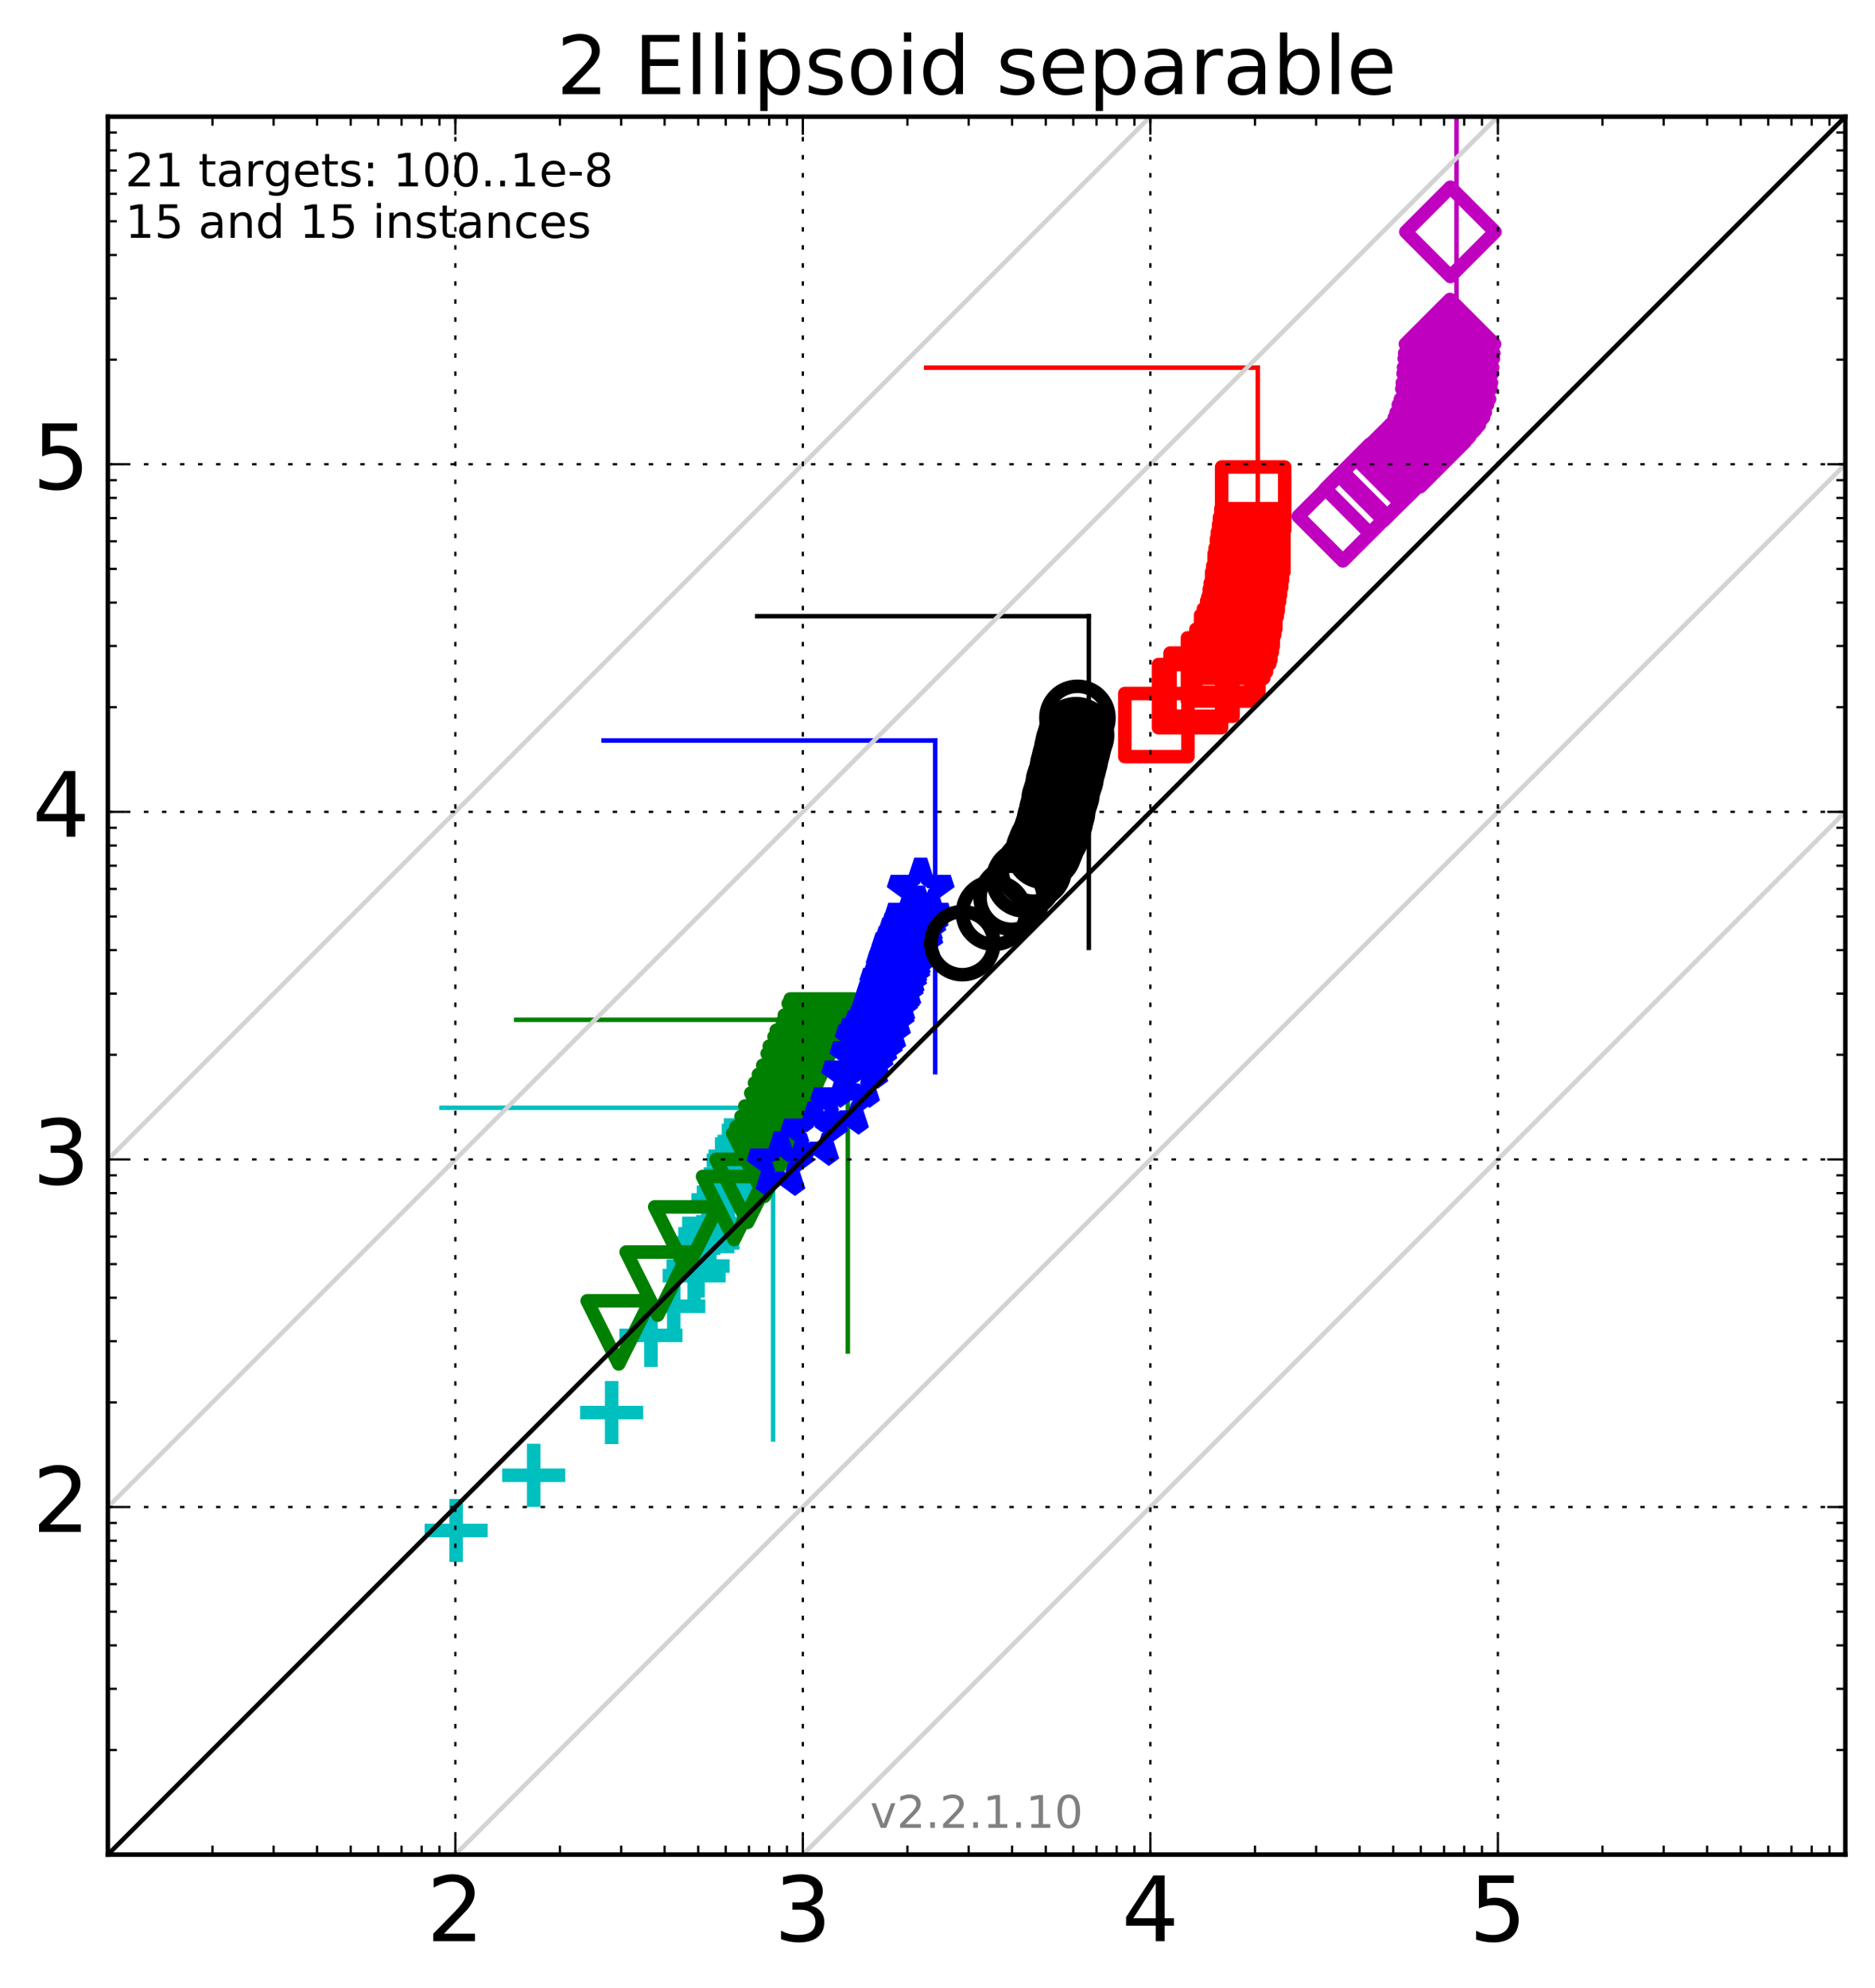 <?xml version="1.0" encoding="utf-8" standalone="no"?>
<!DOCTYPE svg PUBLIC "-//W3C//DTD SVG 1.1//EN"
  "http://www.w3.org/Graphics/SVG/1.1/DTD/svg11.dtd">
<!-- Created with matplotlib (http://matplotlib.org/) -->
<svg height="441pt" version="1.1" viewBox="0 0 416 441" width="416pt" xmlns="http://www.w3.org/2000/svg" xmlns:xlink="http://www.w3.org/1999/xlink">
 <defs>
  <style type="text/css">
*{stroke-linecap:butt;stroke-linejoin:round;stroke-miterlimit:100000;}
  </style>
 </defs>
 <g id="figure_1">
  <g id="patch_1">
   <path d="M 0 441.933 
L 416.625 441.933 
L 416.625 0 
L 0 0 
z
" style="fill:#ffffff;"/>
  </g>
  <g id="axes_1">
   <g id="patch_2">
    <path d="M 23.925 411.377 
L 409.425 411.377 
L 409.425 25.877 
L 23.925 25.877 
z
" style="fill:#ffffff;"/>
   </g>
   <g id="line2d_1">
    <path clip-path="url(#pa069ffa248)" d="M 171.521 319.292 
L 171.521 245.72 
" style="fill:none;stroke:#00bfbf;stroke-linecap:square;"/>
   </g>
   <g id="line2d_2">
    <path clip-path="url(#pa069ffa248)" d="M 97.949 245.72 
L 171.521 245.72 
" style="fill:none;stroke:#00bfbf;stroke-linecap:square;"/>
   </g>
   <g id="line2d_3">
    <path clip-path="url(#pa069ffa248)" d="M 188.099 299.775 
L 188.099 226.203 
" style="fill:none;stroke:#008000;stroke-linecap:square;"/>
   </g>
   <g id="line2d_4">
    <path clip-path="url(#pa069ffa248)" d="M 114.527 226.203 
L 188.099 226.203 
" style="fill:none;stroke:#008000;stroke-linecap:square;"/>
   </g>
   <g id="line2d_5">
    <path clip-path="url(#pa069ffa248)" d="M 207.481 237.83 
L 207.481 164.258 
" style="fill:none;stroke:#0000ff;stroke-linecap:square;"/>
   </g>
   <g id="line2d_6">
    <path clip-path="url(#pa069ffa248)" d="M 133.909 164.258 
L 207.481 164.258 
" style="fill:none;stroke:#0000ff;stroke-linecap:square;"/>
   </g>
   <g id="line2d_7">
    <path clip-path="url(#pa069ffa248)" d="M 241.57 210.253 
L 241.57 136.681 
" style="fill:none;stroke:#000000;stroke-linecap:square;"/>
   </g>
   <g id="line2d_8">
    <path clip-path="url(#pa069ffa248)" d="M 167.997 136.681 
L 241.57 136.681 
" style="fill:none;stroke:#000000;stroke-linecap:square;"/>
   </g>
   <g id="line2d_9">
    <path clip-path="url(#pa069ffa248)" d="M 279.061 155.131 
L 279.061 81.559 
" style="fill:none;stroke:#ff0000;stroke-linecap:square;"/>
   </g>
   <g id="line2d_10">
    <path clip-path="url(#pa069ffa248)" d="M 205.489 81.559 
L 279.061 81.559 
" style="fill:none;stroke:#ff0000;stroke-linecap:square;"/>
   </g>
   <g id="line2d_11">
    <path clip-path="url(#pa069ffa248)" d="M 323.156 88.186 
L 323.156 14.614 
" style="fill:none;stroke:#bf00bf;stroke-linecap:square;"/>
   </g>
   <g id="line2d_12">
    <path clip-path="url(#pa069ffa248)" d="M 249.583 14.614 
L 323.156 14.614 
" style="fill:none;stroke:#bf00bf;stroke-linecap:square;"/>
   </g>
   <g id="line2d_13">
    <defs>
     <path d="M -7 0 
L 7 0 
M 0 7 
L 0 -7 
" id="m79d6e0858d" style="stroke:#00bfbf;stroke-width:3.0;"/>
    </defs>
    <g>
     <use style="fill:none;stroke:#00bfbf;stroke-width:3.0;" x="101.203" xlink:href="#m79d6e0858d" y="339.483"/>
     <use style="fill:none;stroke:#00bfbf;stroke-width:3.0;" x="118.41" xlink:href="#m79d6e0858d" y="327.237"/>
     <use style="fill:none;stroke:#00bfbf;stroke-width:3.0;" x="135.708" xlink:href="#m79d6e0858d" y="313.318"/>
     <use style="fill:none;stroke:#00bfbf;stroke-width:3.0;" x="144.427" xlink:href="#m79d6e0858d" y="296.199"/>
     <use style="fill:none;stroke:#00bfbf;stroke-width:3.0;" x="149.49" xlink:href="#m79d6e0858d" y="289.741"/>
     <use style="fill:none;stroke:#00bfbf;stroke-width:3.0;" x="154.006" xlink:href="#m79d6e0858d" y="282.961"/>
     <use style="fill:none;stroke:#00bfbf;stroke-width:3.0;" x="154.871" xlink:href="#m79d6e0858d" y="280.822"/>
     <use style="fill:none;stroke:#00bfbf;stroke-width:3.0;" x="155.944" xlink:href="#m79d6e0858d" y="276.5"/>
     <use style="fill:none;stroke:#00bfbf;stroke-width:3.0;" x="157.064" xlink:href="#m79d6e0858d" y="275.68"/>
     <use style="fill:none;stroke:#00bfbf;stroke-width:3.0;" x="157.484" xlink:href="#m79d6e0858d" y="273.673"/>
     <use style="fill:none;stroke:#00bfbf;stroke-width:3.0;" x="158.338" xlink:href="#m79d6e0858d" y="271.352"/>
     <use style="fill:none;stroke:#00bfbf;stroke-width:3.0;" x="160.386" xlink:href="#m79d6e0858d" y="266.15"/>
     <use style="fill:none;stroke:#00bfbf;stroke-width:3.0;" x="161.596" xlink:href="#m79d6e0858d" y="264.443"/>
     <use style="fill:none;stroke:#00bfbf;stroke-width:3.0;" x="162.555" xlink:href="#m79d6e0858d" y="261.94"/>
     <use style="fill:none;stroke:#00bfbf;stroke-width:3.0;" x="163.154" xlink:href="#m79d6e0858d" y="260.411"/>
     <use style="fill:none;stroke:#00bfbf;stroke-width:3.0;" x="163.786" xlink:href="#m79d6e0858d" y="257.379"/>
     <use style="fill:none;stroke:#00bfbf;stroke-width:3.0;" x="164.192" xlink:href="#m79d6e0858d" y="256.473"/>
     <use style="fill:none;stroke:#00bfbf;stroke-width:3.0;" x="165.613" xlink:href="#m79d6e0858d" y="253.788"/>
     <use style="fill:none;stroke:#00bfbf;stroke-width:3.0;" x="166.182" xlink:href="#m79d6e0858d" y="253.188"/>
     <use style="fill:none;stroke:#00bfbf;stroke-width:3.0;" x="167.135" xlink:href="#m79d6e0858d" y="250.739"/>
     <use style="fill:none;stroke:#00bfbf;stroke-width:3.0;" x="167.599" xlink:href="#m79d6e0858d" y="249.534"/>
    </g>
   </g>
   <g id="line2d_14">
    <defs>
     <path d="M -0 7 
L 7 -7 
L -7 -7 
z
" id="m8986f32e5e" style="stroke:#008000;stroke-linejoin:miter;stroke-width:3.0;"/>
    </defs>
    <g>
     <use style="fill:none;stroke:#008000;stroke-linejoin:miter;stroke-width:3.0;" x="137.271" xlink:href="#m8986f32e5e" y="295.54"/>
     <use style="fill:none;stroke:#008000;stroke-linejoin:miter;stroke-width:3.0;" x="145.92" xlink:href="#m8986f32e5e" y="284.718"/>
     <use style="fill:none;stroke:#008000;stroke-linejoin:miter;stroke-width:3.0;" x="152.254" xlink:href="#m8986f32e5e" y="274.701"/>
     <use style="fill:none;stroke:#008000;stroke-linejoin:miter;stroke-width:3.0;" x="162.87" xlink:href="#m8986f32e5e" y="267.954"/>
     <use style="fill:none;stroke:#008000;stroke-linejoin:miter;stroke-width:3.0;" x="165.852" xlink:href="#m8986f32e5e" y="264.159"/>
     <use style="fill:none;stroke:#008000;stroke-linejoin:miter;stroke-width:3.0;" x="169.564" xlink:href="#m8986f32e5e" y="258.389"/>
     <use style="fill:none;stroke:#008000;stroke-linejoin:miter;stroke-width:3.0;" x="170.303" xlink:href="#m8986f32e5e" y="256.915"/>
     <use style="fill:none;stroke:#008000;stroke-linejoin:miter;stroke-width:3.0;" x="171.412" xlink:href="#m8986f32e5e" y="254.65"/>
     <use style="fill:none;stroke:#008000;stroke-linejoin:miter;stroke-width:3.0;" x="172.255" xlink:href="#m8986f32e5e" y="252.327"/>
     <use style="fill:none;stroke:#008000;stroke-linejoin:miter;stroke-width:3.0;" x="173.564" xlink:href="#m8986f32e5e" y="249.462"/>
     <use style="fill:none;stroke:#008000;stroke-linejoin:miter;stroke-width:3.0;" x="174.401" xlink:href="#m8986f32e5e" y="247.193"/>
     <use style="fill:none;stroke:#008000;stroke-linejoin:miter;stroke-width:3.0;" x="175.265" xlink:href="#m8986f32e5e" y="245.312"/>
     <use style="fill:none;stroke:#008000;stroke-linejoin:miter;stroke-width:3.0;" x="176.217" xlink:href="#m8986f32e5e" y="243.292"/>
     <use style="fill:none;stroke:#008000;stroke-linejoin:miter;stroke-width:3.0;" x="177.213" xlink:href="#m8986f32e5e" y="240.688"/>
     <use style="fill:none;stroke:#008000;stroke-linejoin:miter;stroke-width:3.0;" x="177.671" xlink:href="#m8986f32e5e" y="239.044"/>
     <use style="fill:none;stroke:#008000;stroke-linejoin:miter;stroke-width:3.0;" x="178.725" xlink:href="#m8986f32e5e" y="236.953"/>
     <use style="fill:none;stroke:#008000;stroke-linejoin:miter;stroke-width:3.0;" x="179.225" xlink:href="#m8986f32e5e" y="235.518"/>
     <use style="fill:none;stroke:#008000;stroke-linejoin:miter;stroke-width:3.0;" x="180.58" xlink:href="#m8986f32e5e" y="233.569"/>
     <use style="fill:none;stroke:#008000;stroke-linejoin:miter;stroke-width:3.0;" x="181.011" xlink:href="#m8986f32e5e" y="232.163"/>
     <use style="fill:none;stroke:#008000;stroke-linejoin:miter;stroke-width:3.0;" x="181.868" xlink:href="#m8986f32e5e" y="229.582"/>
     <use style="fill:none;stroke:#008000;stroke-linejoin:miter;stroke-width:3.0;" x="182.318" xlink:href="#m8986f32e5e" y="228.584"/>
    </g>
   </g>
   <g id="line2d_15">
    <defs>
     <path d="M 0 -7 
L -1.572 -2.163 
L -6.657 -2.163 
L -2.543 0.826 
L -4.114 5.663 
L -0 2.674 
L 4.114 5.663 
L 2.543 0.826 
L 6.657 -2.163 
L 1.572 -2.163 
z
" id="ma550a20f9a" style="stroke:#0000ff;stroke-linejoin:bevel;stroke-width:3.0;"/>
    </defs>
    <g>
     <use style="fill:none;stroke:#0000ff;stroke-linejoin:bevel;stroke-width:3.0;" x="173.145" xlink:href="#ma550a20f9a" y="258.414"/>
     <use style="fill:none;stroke:#0000ff;stroke-linejoin:bevel;stroke-width:3.0;" x="180.654" xlink:href="#ma550a20f9a" y="251.756"/>
     <use style="fill:none;stroke:#0000ff;stroke-linejoin:bevel;stroke-width:3.0;" x="187.253" xlink:href="#ma550a20f9a" y="244.833"/>
     <use style="fill:none;stroke:#0000ff;stroke-linejoin:bevel;stroke-width:3.0;" x="189.698" xlink:href="#ma550a20f9a" y="238.87"/>
     <use style="fill:none;stroke:#0000ff;stroke-linejoin:bevel;stroke-width:3.0;" x="191.532" xlink:href="#ma550a20f9a" y="234.608"/>
     <use style="fill:none;stroke:#0000ff;stroke-linejoin:bevel;stroke-width:3.0;" x="192.713" xlink:href="#ma550a20f9a" y="230.904"/>
     <use style="fill:none;stroke:#0000ff;stroke-linejoin:bevel;stroke-width:3.0;" x="193.557" xlink:href="#ma550a20f9a" y="229.512"/>
     <use style="fill:none;stroke:#0000ff;stroke-linejoin:bevel;stroke-width:3.0;" x="194.755" xlink:href="#ma550a20f9a" y="227.793"/>
     <use style="fill:none;stroke:#0000ff;stroke-linejoin:bevel;stroke-width:3.0;" x="195.516" xlink:href="#ma550a20f9a" y="226.796"/>
     <use style="fill:none;stroke:#0000ff;stroke-linejoin:bevel;stroke-width:3.0;" x="196.57" xlink:href="#ma550a20f9a" y="223.912"/>
     <use style="fill:none;stroke:#0000ff;stroke-linejoin:bevel;stroke-width:3.0;" x="197.391" xlink:href="#ma550a20f9a" y="221.282"/>
     <use style="fill:none;stroke:#0000ff;stroke-linejoin:bevel;stroke-width:3.0;" x="198.175" xlink:href="#ma550a20f9a" y="218.338"/>
     <use style="fill:none;stroke:#0000ff;stroke-linejoin:bevel;stroke-width:3.0;" x="198.867" xlink:href="#ma550a20f9a" y="217.275"/>
     <use style="fill:none;stroke:#0000ff;stroke-linejoin:bevel;stroke-width:3.0;" x="199.599" xlink:href="#ma550a20f9a" y="214.486"/>
     <use style="fill:none;stroke:#0000ff;stroke-linejoin:bevel;stroke-width:3.0;" x="200.148" xlink:href="#ma550a20f9a" y="212.932"/>
     <use style="fill:none;stroke:#0000ff;stroke-linejoin:bevel;stroke-width:3.0;" x="200.944" xlink:href="#ma550a20f9a" y="210.439"/>
     <use style="fill:none;stroke:#0000ff;stroke-linejoin:bevel;stroke-width:3.0;" x="201.643" xlink:href="#ma550a20f9a" y="209.085"/>
     <use style="fill:none;stroke:#0000ff;stroke-linejoin:bevel;stroke-width:3.0;" x="202.422" xlink:href="#ma550a20f9a" y="207.217"/>
     <use style="fill:none;stroke:#0000ff;stroke-linejoin:bevel;stroke-width:3.0;" x="202.938" xlink:href="#ma550a20f9a" y="206.149"/>
     <use style="fill:none;stroke:#0000ff;stroke-linejoin:bevel;stroke-width:3.0;" x="203.74" xlink:href="#ma550a20f9a" y="203.898"/>
     <use style="fill:none;stroke:#0000ff;stroke-linejoin:bevel;stroke-width:3.0;" x="204.267" xlink:href="#ma550a20f9a" y="197.706"/>
    </g>
   </g>
   <g id="line2d_16">
    <defs>
     <path d="M 0 7 
C 1.856 7 3.637 6.262 4.95 4.95 
C 6.262 3.637 7 1.856 7 0 
C 7 -1.856 6.262 -3.637 4.95 -4.95 
C 3.637 -6.262 1.856 -7 0 -7 
C -1.856 -7 -3.637 -6.262 -4.95 -4.95 
C -6.262 -3.637 -7 -1.856 -7 0 
C -7 1.856 -6.262 3.637 -4.95 4.95 
C -3.637 6.262 -1.856 7 0 7 
z
" id="m1b32d03212" style="stroke:#000000;stroke-width:3.0;"/>
    </defs>
    <g>
     <use style="fill:none;stroke:#000000;stroke-width:3.0;" x="213.517" xlink:href="#m1b32d03212" y="209.205"/>
     <use style="fill:none;stroke:#000000;stroke-width:3.0;" x="220.529" xlink:href="#m1b32d03212" y="202.492"/>
     <use style="fill:none;stroke:#000000;stroke-width:3.0;" x="224.45" xlink:href="#m1b32d03212" y="199.138"/>
     <use style="fill:none;stroke:#000000;stroke-width:3.0;" x="227.247" xlink:href="#m1b32d03212" y="195.069"/>
     <use style="fill:none;stroke:#000000;stroke-width:3.0;" x="229.326" xlink:href="#m1b32d03212" y="192.896"/>
     <use style="fill:none;stroke:#000000;stroke-width:3.0;" x="231.577" xlink:href="#m1b32d03212" y="188.741"/>
     <use style="fill:none;stroke:#000000;stroke-width:3.0;" x="232.136" xlink:href="#m1b32d03212" y="187.356"/>
     <use style="fill:none;stroke:#000000;stroke-width:3.0;" x="233.159" xlink:href="#m1b32d03212" y="185.149"/>
     <use style="fill:none;stroke:#000000;stroke-width:3.0;" x="233.592" xlink:href="#m1b32d03212" y="183.868"/>
     <use style="fill:none;stroke:#000000;stroke-width:3.0;" x="234.079" xlink:href="#m1b32d03212" y="181.88"/>
     <use style="fill:none;stroke:#000000;stroke-width:3.0;" x="234.54" xlink:href="#m1b32d03212" y="180.031"/>
     <use style="fill:none;stroke:#000000;stroke-width:3.0;" x="235.083" xlink:href="#m1b32d03212" y="177.338"/>
     <use style="fill:none;stroke:#000000;stroke-width:3.0;" x="235.499" xlink:href="#m1b32d03212" y="176.064"/>
     <use style="fill:none;stroke:#000000;stroke-width:3.0;" x="236.015" xlink:href="#m1b32d03212" y="173.646"/>
     <use style="fill:none;stroke:#000000;stroke-width:3.0;" x="236.417" xlink:href="#m1b32d03212" y="172.424"/>
     <use style="fill:none;stroke:#000000;stroke-width:3.0;" x="236.973" xlink:href="#m1b32d03212" y="169.995"/>
     <use style="fill:none;stroke:#000000;stroke-width:3.0;" x="237.393" xlink:href="#m1b32d03212" y="168.347"/>
     <use style="fill:none;stroke:#000000;stroke-width:3.0;" x="237.871" xlink:href="#m1b32d03212" y="166.305"/>
     <use style="fill:none;stroke:#000000;stroke-width:3.0;" x="238.199" xlink:href="#m1b32d03212" y="164.861"/>
     <use style="fill:none;stroke:#000000;stroke-width:3.0;" x="238.745" xlink:href="#m1b32d03212" y="163.073"/>
     <use style="fill:none;stroke:#000000;stroke-width:3.0;" x="239.049" xlink:href="#m1b32d03212" y="159.222"/>
    </g>
   </g>
   <g id="line2d_17">
    <defs>
     <path d="M -7 7 
L 7 7 
L 7 -7 
L -7 -7 
z
" id="m69c2972e0c" style="stroke:#ff0000;stroke-linejoin:miter;stroke-width:3.0;"/>
    </defs>
    <g>
     <use style="fill:none;stroke:#ff0000;stroke-linejoin:miter;stroke-width:3.0;" x="256.559" xlink:href="#m69c2972e0c" y="160.834"/>
     <use style="fill:none;stroke:#ff0000;stroke-linejoin:miter;stroke-width:3.0;" x="264.025" xlink:href="#m69c2972e0c" y="154.404"/>
     <use style="fill:none;stroke:#ff0000;stroke-linejoin:miter;stroke-width:3.0;" x="266.595" xlink:href="#m69c2972e0c" y="151.863"/>
     <use style="fill:none;stroke:#ff0000;stroke-linejoin:miter;stroke-width:3.0;" x="270.455" xlink:href="#m69c2972e0c" y="148.502"/>
     <use style="fill:none;stroke:#ff0000;stroke-linejoin:miter;stroke-width:3.0;" x="272.325" xlink:href="#m69c2972e0c" y="146.588"/>
     <use style="fill:none;stroke:#ff0000;stroke-linejoin:miter;stroke-width:3.0;" x="273.363" xlink:href="#m69c2972e0c" y="143.454"/>
     <use style="fill:none;stroke:#ff0000;stroke-linejoin:miter;stroke-width:3.0;" x="273.992" xlink:href="#m69c2972e0c" y="142.065"/>
     <use style="fill:none;stroke:#ff0000;stroke-linejoin:miter;stroke-width:3.0;" x="274.714" xlink:href="#m69c2972e0c" y="140.286"/>
     <use style="fill:none;stroke:#ff0000;stroke-linejoin:miter;stroke-width:3.0;" x="274.986" xlink:href="#m69c2972e0c" y="139.389"/>
     <use style="fill:none;stroke:#ff0000;stroke-linejoin:miter;stroke-width:3.0;" x="275.29" xlink:href="#m69c2972e0c" y="137.662"/>
     <use style="fill:none;stroke:#ff0000;stroke-linejoin:miter;stroke-width:3.0;" x="275.504" xlink:href="#m69c2972e0c" y="136.323"/>
     <use style="fill:none;stroke:#ff0000;stroke-linejoin:miter;stroke-width:3.0;" x="275.817" xlink:href="#m69c2972e0c" y="133.85"/>
     <use style="fill:none;stroke:#ff0000;stroke-linejoin:miter;stroke-width:3.0;" x="276.06" xlink:href="#m69c2972e0c" y="132.503"/>
     <use style="fill:none;stroke:#ff0000;stroke-linejoin:miter;stroke-width:3.0;" x="276.365" xlink:href="#m69c2972e0c" y="129.809"/>
     <use style="fill:none;stroke:#ff0000;stroke-linejoin:miter;stroke-width:3.0;" x="276.596" xlink:href="#m69c2972e0c" y="128.542"/>
     <use style="fill:none;stroke:#ff0000;stroke-linejoin:miter;stroke-width:3.0;" x="276.893" xlink:href="#m69c2972e0c" y="126.476"/>
     <use style="fill:none;stroke:#ff0000;stroke-linejoin:miter;stroke-width:3.0;" x="277.103" xlink:href="#m69c2972e0c" y="125.02"/>
     <use style="fill:none;stroke:#ff0000;stroke-linejoin:miter;stroke-width:3.0;" x="277.368" xlink:href="#m69c2972e0c" y="123.324"/>
     <use style="fill:none;stroke:#ff0000;stroke-linejoin:miter;stroke-width:3.0;" x="277.567" xlink:href="#m69c2972e0c" y="121.723"/>
     <use style="fill:none;stroke:#ff0000;stroke-linejoin:miter;stroke-width:3.0;" x="277.873" xlink:href="#m69c2972e0c" y="119.84"/>
     <use style="fill:none;stroke:#ff0000;stroke-linejoin:miter;stroke-width:3.0;" x="278.04" xlink:href="#m69c2972e0c" y="110.584"/>
    </g>
   </g>
   <g id="line2d_18">
    <defs>
     <path d="M -0 9.899 
L 9.899 0 
L 0 -9.899 
L -9.899 -0 
z
" id="m0182963f62" style="stroke:#bf00bf;stroke-linejoin:miter;stroke-width:3.0;"/>
    </defs>
    <g>
     <use style="fill:none;stroke:#bf00bf;stroke-linejoin:miter;stroke-width:3.0;" x="297.943" xlink:href="#m0182963f62" y="114.524"/>
     <use style="fill:none;stroke:#bf00bf;stroke-linejoin:miter;stroke-width:3.0;" x="303.931" xlink:href="#m0182963f62" y="108.407"/>
     <use style="fill:none;stroke:#bf00bf;stroke-linejoin:miter;stroke-width:3.0;" x="307.031" xlink:href="#m0182963f62" y="105.562"/>
     <use style="fill:none;stroke:#bf00bf;stroke-linejoin:miter;stroke-width:3.0;" x="310.775" xlink:href="#m0182963f62" y="101.792"/>
     <use style="fill:none;stroke:#bf00bf;stroke-linejoin:miter;stroke-width:3.0;" x="312.133" xlink:href="#m0182963f62" y="100.472"/>
     <use style="fill:none;stroke:#bf00bf;stroke-linejoin:miter;stroke-width:3.0;" x="315.106" xlink:href="#m0182963f62" y="98.06"/>
     <use style="fill:none;stroke:#bf00bf;stroke-linejoin:miter;stroke-width:3.0;" x="316.146" xlink:href="#m0182963f62" y="96.897"/>
     <use style="fill:none;stroke:#bf00bf;stroke-linejoin:miter;stroke-width:3.0;" x="317.448" xlink:href="#m0182963f62" y="95.315"/>
     <use style="fill:none;stroke:#bf00bf;stroke-linejoin:miter;stroke-width:3.0;" x="318.314" xlink:href="#m0182963f62" y="94.283"/>
     <use style="fill:none;stroke:#bf00bf;stroke-linejoin:miter;stroke-width:3.0;" x="319.253" xlink:href="#m0182963f62" y="92.608"/>
     <use style="fill:none;stroke:#bf00bf;stroke-linejoin:miter;stroke-width:3.0;" x="319.642" xlink:href="#m0182963f62" y="91.499"/>
     <use style="fill:none;stroke:#bf00bf;stroke-linejoin:miter;stroke-width:3.0;" x="320.122" xlink:href="#m0182963f62" y="89.789"/>
     <use style="fill:none;stroke:#bf00bf;stroke-linejoin:miter;stroke-width:3.0;" x="320.59" xlink:href="#m0182963f62" y="88.527"/>
     <use style="fill:none;stroke:#bf00bf;stroke-linejoin:miter;stroke-width:3.0;" x="320.914" xlink:href="#m0182963f62" y="86.247"/>
     <use style="fill:none;stroke:#bf00bf;stroke-linejoin:miter;stroke-width:3.0;" x="321.026" xlink:href="#m0182963f62" y="84.917"/>
     <use style="fill:none;stroke:#bf00bf;stroke-linejoin:miter;stroke-width:3.0;" x="321.194" xlink:href="#m0182963f62" y="82.862"/>
     <use style="fill:none;stroke:#bf00bf;stroke-linejoin:miter;stroke-width:3.0;" x="321.288" xlink:href="#m0182963f62" y="81.508"/>
     <use style="fill:none;stroke:#bf00bf;stroke-linejoin:miter;stroke-width:3.0;" x="321.442" xlink:href="#m0182963f62" y="79.533"/>
     <use style="fill:none;stroke:#bf00bf;stroke-linejoin:miter;stroke-width:3.0;" x="321.539" xlink:href="#m0182963f62" y="78.355"/>
     <use style="fill:none;stroke:#bf00bf;stroke-linejoin:miter;stroke-width:3.0;" x="321.705" xlink:href="#m0182963f62" y="76.316"/>
     <use style="fill:none;stroke:#bf00bf;stroke-linejoin:miter;stroke-width:3.0;" x="321.801" xlink:href="#m0182963f62" y="51.434"/>
    </g>
   </g>
   <g id="line2d_19">
    <path clip-path="url(#pa069ffa248)" d="M 23.925 411.377 
L 409.425 25.877 
" style="fill:none;stroke:#000000;stroke-linecap:square;"/>
   </g>
   <g id="line2d_20">
    <path clip-path="url(#pa069ffa248)" d="M 101.025 411.377 
L 417.625 94.777 
" style="fill:none;stroke:#d3d3d3;stroke-linecap:square;"/>
   </g>
   <g id="line2d_21">
    <path clip-path="url(#pa069ffa248)" d="M 178.125 411.377 
L 417.625 171.877 
" style="fill:none;stroke:#d3d3d3;stroke-linecap:square;"/>
   </g>
   <g id="line2d_22">
    <path clip-path="url(#pa069ffa248)" d="M 23.925 334.277 
L 359.202 -1 
" style="fill:none;stroke:#d3d3d3;stroke-linecap:square;"/>
   </g>
   <g id="line2d_23">
    <path clip-path="url(#pa069ffa248)" d="M 23.925 257.177 
L 282.102 -1 
" style="fill:none;stroke:#d3d3d3;stroke-linecap:square;"/>
   </g>
   <g id="patch_3">
    <path d="M 23.925 25.877 
L 409.425 25.877 
" style="fill:none;stroke:#000000;stroke-linecap:square;stroke-linejoin:miter;"/>
   </g>
   <g id="patch_4">
    <path d="M 409.425 411.377 
L 409.425 25.877 
" style="fill:none;stroke:#000000;stroke-linecap:square;stroke-linejoin:miter;"/>
   </g>
   <g id="patch_5">
    <path d="M 23.925 411.377 
L 409.425 411.377 
" style="fill:none;stroke:#000000;stroke-linecap:square;stroke-linejoin:miter;"/>
   </g>
   <g id="patch_6">
    <path d="M 23.925 411.377 
L 23.925 25.877 
" style="fill:none;stroke:#000000;stroke-linecap:square;stroke-linejoin:miter;"/>
   </g>
   <g id="matplotlib.axis_1">
    <g id="xtick_1">
     <g id="line2d_24">
      <path clip-path="url(#pa069ffa248)" d="M 101.025 411.377 
L 101.025 25.877 
" style="fill:none;stroke:#000000;stroke-dasharray:1,3;stroke-dashoffset:0.0;stroke-width:0.5;"/>
     </g>
     <g id="line2d_25">
      <defs>
       <path d="M 0 0 
L 0 -4 
" id="ma806bf73d4" style="stroke:#000000;stroke-width:0.5;"/>
      </defs>
      <g>
       <use style="stroke:#000000;stroke-width:0.5;" x="101.025" xlink:href="#ma806bf73d4" y="411.377"/>
      </g>
     </g>
     <g id="line2d_26">
      <defs>
       <path d="M 0 0 
L 0 4 
" id="m57a103356e" style="stroke:#000000;stroke-width:0.5;"/>
      </defs>
      <g>
       <use style="stroke:#000000;stroke-width:0.5;" x="101.025" xlink:href="#m57a103356e" y="25.877"/>
      </g>
     </g>
     <g id="text_1">
      <!-- 2 -->
      <defs>
       <path d="M 19.188 8.297 
L 53.609 8.297 
L 53.609 0 
L 7.328 0 
L 7.328 8.297 
Q 12.938 14.109 22.625 23.891 
Q 32.328 33.688 34.812 36.531 
Q 39.547 41.844 41.422 45.531 
Q 43.312 49.219 43.312 52.781 
Q 43.312 58.594 39.234 62.25 
Q 35.156 65.922 28.609 65.922 
Q 23.969 65.922 18.812 64.312 
Q 13.672 62.703 7.812 59.422 
L 7.812 69.391 
Q 13.766 71.781 18.938 73 
Q 24.125 74.219 28.422 74.219 
Q 39.75 74.219 46.484 68.547 
Q 53.219 62.891 53.219 53.422 
Q 53.219 48.922 51.531 44.891 
Q 49.859 40.875 45.406 35.406 
Q 44.188 33.984 37.641 27.219 
Q 31.109 20.453 19.188 8.297 
" id="BitstreamVeraSans-Roman-32"/>
      </defs>
      <g transform="translate(94.663 430.574)scale(0.2 -0.2)">
       <use xlink:href="#BitstreamVeraSans-Roman-32"/>
      </g>
     </g>
    </g>
    <g id="xtick_2">
     <g id="line2d_27">
      <path clip-path="url(#pa069ffa248)" d="M 178.125 411.377 
L 178.125 25.877 
" style="fill:none;stroke:#000000;stroke-dasharray:1,3;stroke-dashoffset:0.0;stroke-width:0.5;"/>
     </g>
     <g id="line2d_28">
      <g>
       <use style="stroke:#000000;stroke-width:0.5;" x="178.125" xlink:href="#ma806bf73d4" y="411.377"/>
      </g>
     </g>
     <g id="line2d_29">
      <g>
       <use style="stroke:#000000;stroke-width:0.5;" x="178.125" xlink:href="#m57a103356e" y="25.877"/>
      </g>
     </g>
     <g id="text_2">
      <!-- 3 -->
      <defs>
       <path d="M 40.578 39.312 
Q 47.656 37.797 51.625 33 
Q 55.609 28.219 55.609 21.188 
Q 55.609 10.406 48.188 4.484 
Q 40.766 -1.422 27.094 -1.422 
Q 22.516 -1.422 17.656 -0.516 
Q 12.797 0.391 7.625 2.203 
L 7.625 11.719 
Q 11.719 9.328 16.594 8.109 
Q 21.484 6.891 26.812 6.891 
Q 36.078 6.891 40.938 10.547 
Q 45.797 14.203 45.797 21.188 
Q 45.797 27.641 41.281 31.266 
Q 36.766 34.906 28.719 34.906 
L 20.219 34.906 
L 20.219 43.016 
L 29.109 43.016 
Q 36.375 43.016 40.234 45.922 
Q 44.094 48.828 44.094 54.297 
Q 44.094 59.906 40.109 62.906 
Q 36.141 65.922 28.719 65.922 
Q 24.656 65.922 20.016 65.031 
Q 15.375 64.156 9.812 62.312 
L 9.812 71.094 
Q 15.438 72.656 20.344 73.438 
Q 25.25 74.219 29.594 74.219 
Q 40.828 74.219 47.359 69.109 
Q 53.906 64.016 53.906 55.328 
Q 53.906 49.266 50.438 45.094 
Q 46.969 40.922 40.578 39.312 
" id="BitstreamVeraSans-Roman-33"/>
      </defs>
      <g transform="translate(171.763 430.574)scale(0.2 -0.2)">
       <use xlink:href="#BitstreamVeraSans-Roman-33"/>
      </g>
     </g>
    </g>
    <g id="xtick_3">
     <g id="line2d_30">
      <path clip-path="url(#pa069ffa248)" d="M 255.225 411.377 
L 255.225 25.877 
" style="fill:none;stroke:#000000;stroke-dasharray:1,3;stroke-dashoffset:0.0;stroke-width:0.5;"/>
     </g>
     <g id="line2d_31">
      <g>
       <use style="stroke:#000000;stroke-width:0.5;" x="255.225" xlink:href="#ma806bf73d4" y="411.377"/>
      </g>
     </g>
     <g id="line2d_32">
      <g>
       <use style="stroke:#000000;stroke-width:0.5;" x="255.225" xlink:href="#m57a103356e" y="25.877"/>
      </g>
     </g>
     <g id="text_3">
      <!-- 4 -->
      <defs>
       <path d="M 37.797 64.312 
L 12.891 25.391 
L 37.797 25.391 
z
M 35.203 72.906 
L 47.609 72.906 
L 47.609 25.391 
L 58.016 25.391 
L 58.016 17.188 
L 47.609 17.188 
L 47.609 0 
L 37.797 0 
L 37.797 17.188 
L 4.891 17.188 
L 4.891 26.703 
z
" id="BitstreamVeraSans-Roman-34"/>
      </defs>
      <g transform="translate(248.863 430.574)scale(0.2 -0.2)">
       <use xlink:href="#BitstreamVeraSans-Roman-34"/>
      </g>
     </g>
    </g>
    <g id="xtick_4">
     <g id="line2d_33">
      <path clip-path="url(#pa069ffa248)" d="M 332.325 411.377 
L 332.325 25.877 
" style="fill:none;stroke:#000000;stroke-dasharray:1,3;stroke-dashoffset:0.0;stroke-width:0.5;"/>
     </g>
     <g id="line2d_34">
      <g>
       <use style="stroke:#000000;stroke-width:0.5;" x="332.325" xlink:href="#ma806bf73d4" y="411.377"/>
      </g>
     </g>
     <g id="line2d_35">
      <g>
       <use style="stroke:#000000;stroke-width:0.5;" x="332.325" xlink:href="#m57a103356e" y="25.877"/>
      </g>
     </g>
     <g id="text_4">
      <!-- 5 -->
      <defs>
       <path d="M 10.797 72.906 
L 49.516 72.906 
L 49.516 64.594 
L 19.828 64.594 
L 19.828 46.734 
Q 21.969 47.469 24.109 47.828 
Q 26.266 48.188 28.422 48.188 
Q 40.625 48.188 47.75 41.5 
Q 54.891 34.812 54.891 23.391 
Q 54.891 11.625 47.562 5.094 
Q 40.234 -1.422 26.906 -1.422 
Q 22.312 -1.422 17.547 -0.641 
Q 12.797 0.141 7.719 1.703 
L 7.719 11.625 
Q 12.109 9.234 16.797 8.062 
Q 21.484 6.891 26.703 6.891 
Q 35.156 6.891 40.078 11.328 
Q 45.016 15.766 45.016 23.391 
Q 45.016 31 40.078 35.438 
Q 35.156 39.891 26.703 39.891 
Q 22.75 39.891 18.812 39.016 
Q 14.891 38.141 10.797 36.281 
z
" id="BitstreamVeraSans-Roman-35"/>
      </defs>
      <g transform="translate(325.963 430.574)scale(0.2 -0.2)">
       <use xlink:href="#BitstreamVeraSans-Roman-35"/>
      </g>
     </g>
    </g>
    <g id="xtick_5">
     <g id="line2d_36">
      <defs>
       <path d="M 0 0 
L 0 -2 
" id="m583d463517" style="stroke:#000000;stroke-width:0.5;"/>
      </defs>
      <g>
       <use style="stroke:#000000;stroke-width:0.5;" x="47.134" xlink:href="#m583d463517" y="411.377"/>
      </g>
     </g>
     <g id="line2d_37">
      <defs>
       <path d="M 0 0 
L 0 2 
" id="m1b4e3e8319" style="stroke:#000000;stroke-width:0.5;"/>
      </defs>
      <g>
       <use style="stroke:#000000;stroke-width:0.5;" x="47.134" xlink:href="#m1b4e3e8319" y="25.877"/>
      </g>
     </g>
    </g>
    <g id="xtick_6">
     <g id="line2d_38">
      <g>
       <use style="stroke:#000000;stroke-width:0.5;" x="60.711" xlink:href="#m583d463517" y="411.377"/>
      </g>
     </g>
     <g id="line2d_39">
      <g>
       <use style="stroke:#000000;stroke-width:0.5;" x="60.711" xlink:href="#m1b4e3e8319" y="25.877"/>
      </g>
     </g>
    </g>
    <g id="xtick_7">
     <g id="line2d_40">
      <g>
       <use style="stroke:#000000;stroke-width:0.5;" x="70.344" xlink:href="#m583d463517" y="411.377"/>
      </g>
     </g>
     <g id="line2d_41">
      <g>
       <use style="stroke:#000000;stroke-width:0.5;" x="70.344" xlink:href="#m1b4e3e8319" y="25.877"/>
      </g>
     </g>
    </g>
    <g id="xtick_8">
     <g id="line2d_42">
      <g>
       <use style="stroke:#000000;stroke-width:0.5;" x="77.816" xlink:href="#m583d463517" y="411.377"/>
      </g>
     </g>
     <g id="line2d_43">
      <g>
       <use style="stroke:#000000;stroke-width:0.5;" x="77.816" xlink:href="#m1b4e3e8319" y="25.877"/>
      </g>
     </g>
    </g>
    <g id="xtick_9">
     <g id="line2d_44">
      <g>
       <use style="stroke:#000000;stroke-width:0.5;" x="83.92" xlink:href="#m583d463517" y="411.377"/>
      </g>
     </g>
     <g id="line2d_45">
      <g>
       <use style="stroke:#000000;stroke-width:0.5;" x="83.92" xlink:href="#m1b4e3e8319" y="25.877"/>
      </g>
     </g>
    </g>
    <g id="xtick_10">
     <g id="line2d_46">
      <g>
       <use style="stroke:#000000;stroke-width:0.5;" x="89.082" xlink:href="#m583d463517" y="411.377"/>
      </g>
     </g>
     <g id="line2d_47">
      <g>
       <use style="stroke:#000000;stroke-width:0.5;" x="89.082" xlink:href="#m1b4e3e8319" y="25.877"/>
      </g>
     </g>
    </g>
    <g id="xtick_11">
     <g id="line2d_48">
      <g>
       <use style="stroke:#000000;stroke-width:0.5;" x="93.553" xlink:href="#m583d463517" y="411.377"/>
      </g>
     </g>
     <g id="line2d_49">
      <g>
       <use style="stroke:#000000;stroke-width:0.5;" x="93.553" xlink:href="#m1b4e3e8319" y="25.877"/>
      </g>
     </g>
    </g>
    <g id="xtick_12">
     <g id="line2d_50">
      <g>
       <use style="stroke:#000000;stroke-width:0.5;" x="97.497" xlink:href="#m583d463517" y="411.377"/>
      </g>
     </g>
     <g id="line2d_51">
      <g>
       <use style="stroke:#000000;stroke-width:0.5;" x="97.497" xlink:href="#m1b4e3e8319" y="25.877"/>
      </g>
     </g>
    </g>
    <g id="xtick_13">
     <g id="line2d_52">
      <g>
       <use style="stroke:#000000;stroke-width:0.5;" x="124.234" xlink:href="#m583d463517" y="411.377"/>
      </g>
     </g>
     <g id="line2d_53">
      <g>
       <use style="stroke:#000000;stroke-width:0.5;" x="124.234" xlink:href="#m1b4e3e8319" y="25.877"/>
      </g>
     </g>
    </g>
    <g id="xtick_14">
     <g id="line2d_54">
      <g>
       <use style="stroke:#000000;stroke-width:0.5;" x="137.811" xlink:href="#m583d463517" y="411.377"/>
      </g>
     </g>
     <g id="line2d_55">
      <g>
       <use style="stroke:#000000;stroke-width:0.5;" x="137.811" xlink:href="#m1b4e3e8319" y="25.877"/>
      </g>
     </g>
    </g>
    <g id="xtick_15">
     <g id="line2d_56">
      <g>
       <use style="stroke:#000000;stroke-width:0.5;" x="147.444" xlink:href="#m583d463517" y="411.377"/>
      </g>
     </g>
     <g id="line2d_57">
      <g>
       <use style="stroke:#000000;stroke-width:0.5;" x="147.444" xlink:href="#m1b4e3e8319" y="25.877"/>
      </g>
     </g>
    </g>
    <g id="xtick_16">
     <g id="line2d_58">
      <g>
       <use style="stroke:#000000;stroke-width:0.5;" x="154.916" xlink:href="#m583d463517" y="411.377"/>
      </g>
     </g>
     <g id="line2d_59">
      <g>
       <use style="stroke:#000000;stroke-width:0.5;" x="154.916" xlink:href="#m1b4e3e8319" y="25.877"/>
      </g>
     </g>
    </g>
    <g id="xtick_17">
     <g id="line2d_60">
      <g>
       <use style="stroke:#000000;stroke-width:0.5;" x="161.02" xlink:href="#m583d463517" y="411.377"/>
      </g>
     </g>
     <g id="line2d_61">
      <g>
       <use style="stroke:#000000;stroke-width:0.5;" x="161.02" xlink:href="#m1b4e3e8319" y="25.877"/>
      </g>
     </g>
    </g>
    <g id="xtick_18">
     <g id="line2d_62">
      <g>
       <use style="stroke:#000000;stroke-width:0.5;" x="166.182" xlink:href="#m583d463517" y="411.377"/>
      </g>
     </g>
     <g id="line2d_63">
      <g>
       <use style="stroke:#000000;stroke-width:0.5;" x="166.182" xlink:href="#m1b4e3e8319" y="25.877"/>
      </g>
     </g>
    </g>
    <g id="xtick_19">
     <g id="line2d_64">
      <g>
       <use style="stroke:#000000;stroke-width:0.5;" x="170.653" xlink:href="#m583d463517" y="411.377"/>
      </g>
     </g>
     <g id="line2d_65">
      <g>
       <use style="stroke:#000000;stroke-width:0.5;" x="170.653" xlink:href="#m1b4e3e8319" y="25.877"/>
      </g>
     </g>
    </g>
    <g id="xtick_20">
     <g id="line2d_66">
      <g>
       <use style="stroke:#000000;stroke-width:0.5;" x="174.597" xlink:href="#m583d463517" y="411.377"/>
      </g>
     </g>
     <g id="line2d_67">
      <g>
       <use style="stroke:#000000;stroke-width:0.5;" x="174.597" xlink:href="#m1b4e3e8319" y="25.877"/>
      </g>
     </g>
    </g>
    <g id="xtick_21">
     <g id="line2d_68">
      <g>
       <use style="stroke:#000000;stroke-width:0.5;" x="201.334" xlink:href="#m583d463517" y="411.377"/>
      </g>
     </g>
     <g id="line2d_69">
      <g>
       <use style="stroke:#000000;stroke-width:0.5;" x="201.334" xlink:href="#m1b4e3e8319" y="25.877"/>
      </g>
     </g>
    </g>
    <g id="xtick_22">
     <g id="line2d_70">
      <g>
       <use style="stroke:#000000;stroke-width:0.5;" x="214.911" xlink:href="#m583d463517" y="411.377"/>
      </g>
     </g>
     <g id="line2d_71">
      <g>
       <use style="stroke:#000000;stroke-width:0.5;" x="214.911" xlink:href="#m1b4e3e8319" y="25.877"/>
      </g>
     </g>
    </g>
    <g id="xtick_23">
     <g id="line2d_72">
      <g>
       <use style="stroke:#000000;stroke-width:0.5;" x="224.544" xlink:href="#m583d463517" y="411.377"/>
      </g>
     </g>
     <g id="line2d_73">
      <g>
       <use style="stroke:#000000;stroke-width:0.5;" x="224.544" xlink:href="#m1b4e3e8319" y="25.877"/>
      </g>
     </g>
    </g>
    <g id="xtick_24">
     <g id="line2d_74">
      <g>
       <use style="stroke:#000000;stroke-width:0.5;" x="232.016" xlink:href="#m583d463517" y="411.377"/>
      </g>
     </g>
     <g id="line2d_75">
      <g>
       <use style="stroke:#000000;stroke-width:0.5;" x="232.016" xlink:href="#m1b4e3e8319" y="25.877"/>
      </g>
     </g>
    </g>
    <g id="xtick_25">
     <g id="line2d_76">
      <g>
       <use style="stroke:#000000;stroke-width:0.5;" x="238.12" xlink:href="#m583d463517" y="411.377"/>
      </g>
     </g>
     <g id="line2d_77">
      <g>
       <use style="stroke:#000000;stroke-width:0.5;" x="238.12" xlink:href="#m1b4e3e8319" y="25.877"/>
      </g>
     </g>
    </g>
    <g id="xtick_26">
     <g id="line2d_78">
      <g>
       <use style="stroke:#000000;stroke-width:0.5;" x="243.282" xlink:href="#m583d463517" y="411.377"/>
      </g>
     </g>
     <g id="line2d_79">
      <g>
       <use style="stroke:#000000;stroke-width:0.5;" x="243.282" xlink:href="#m1b4e3e8319" y="25.877"/>
      </g>
     </g>
    </g>
    <g id="xtick_27">
     <g id="line2d_80">
      <g>
       <use style="stroke:#000000;stroke-width:0.5;" x="247.753" xlink:href="#m583d463517" y="411.377"/>
      </g>
     </g>
     <g id="line2d_81">
      <g>
       <use style="stroke:#000000;stroke-width:0.5;" x="247.753" xlink:href="#m1b4e3e8319" y="25.877"/>
      </g>
     </g>
    </g>
    <g id="xtick_28">
     <g id="line2d_82">
      <g>
       <use style="stroke:#000000;stroke-width:0.5;" x="251.697" xlink:href="#m583d463517" y="411.377"/>
      </g>
     </g>
     <g id="line2d_83">
      <g>
       <use style="stroke:#000000;stroke-width:0.5;" x="251.697" xlink:href="#m1b4e3e8319" y="25.877"/>
      </g>
     </g>
    </g>
    <g id="xtick_29">
     <g id="line2d_84">
      <g>
       <use style="stroke:#000000;stroke-width:0.5;" x="278.434" xlink:href="#m583d463517" y="411.377"/>
      </g>
     </g>
     <g id="line2d_85">
      <g>
       <use style="stroke:#000000;stroke-width:0.5;" x="278.434" xlink:href="#m1b4e3e8319" y="25.877"/>
      </g>
     </g>
    </g>
    <g id="xtick_30">
     <g id="line2d_86">
      <g>
       <use style="stroke:#000000;stroke-width:0.5;" x="292.011" xlink:href="#m583d463517" y="411.377"/>
      </g>
     </g>
     <g id="line2d_87">
      <g>
       <use style="stroke:#000000;stroke-width:0.5;" x="292.011" xlink:href="#m1b4e3e8319" y="25.877"/>
      </g>
     </g>
    </g>
    <g id="xtick_31">
     <g id="line2d_88">
      <g>
       <use style="stroke:#000000;stroke-width:0.5;" x="301.644" xlink:href="#m583d463517" y="411.377"/>
      </g>
     </g>
     <g id="line2d_89">
      <g>
       <use style="stroke:#000000;stroke-width:0.5;" x="301.644" xlink:href="#m1b4e3e8319" y="25.877"/>
      </g>
     </g>
    </g>
    <g id="xtick_32">
     <g id="line2d_90">
      <g>
       <use style="stroke:#000000;stroke-width:0.5;" x="309.116" xlink:href="#m583d463517" y="411.377"/>
      </g>
     </g>
     <g id="line2d_91">
      <g>
       <use style="stroke:#000000;stroke-width:0.5;" x="309.116" xlink:href="#m1b4e3e8319" y="25.877"/>
      </g>
     </g>
    </g>
    <g id="xtick_33">
     <g id="line2d_92">
      <g>
       <use style="stroke:#000000;stroke-width:0.5;" x="315.22" xlink:href="#m583d463517" y="411.377"/>
      </g>
     </g>
     <g id="line2d_93">
      <g>
       <use style="stroke:#000000;stroke-width:0.5;" x="315.22" xlink:href="#m1b4e3e8319" y="25.877"/>
      </g>
     </g>
    </g>
    <g id="xtick_34">
     <g id="line2d_94">
      <g>
       <use style="stroke:#000000;stroke-width:0.5;" x="320.382" xlink:href="#m583d463517" y="411.377"/>
      </g>
     </g>
     <g id="line2d_95">
      <g>
       <use style="stroke:#000000;stroke-width:0.5;" x="320.382" xlink:href="#m1b4e3e8319" y="25.877"/>
      </g>
     </g>
    </g>
    <g id="xtick_35">
     <g id="line2d_96">
      <g>
       <use style="stroke:#000000;stroke-width:0.5;" x="324.853" xlink:href="#m583d463517" y="411.377"/>
      </g>
     </g>
     <g id="line2d_97">
      <g>
       <use style="stroke:#000000;stroke-width:0.5;" x="324.853" xlink:href="#m1b4e3e8319" y="25.877"/>
      </g>
     </g>
    </g>
    <g id="xtick_36">
     <g id="line2d_98">
      <g>
       <use style="stroke:#000000;stroke-width:0.5;" x="328.797" xlink:href="#m583d463517" y="411.377"/>
      </g>
     </g>
     <g id="line2d_99">
      <g>
       <use style="stroke:#000000;stroke-width:0.5;" x="328.797" xlink:href="#m1b4e3e8319" y="25.877"/>
      </g>
     </g>
    </g>
    <g id="xtick_37">
     <g id="line2d_100">
      <g>
       <use style="stroke:#000000;stroke-width:0.5;" x="355.534" xlink:href="#m583d463517" y="411.377"/>
      </g>
     </g>
     <g id="line2d_101">
      <g>
       <use style="stroke:#000000;stroke-width:0.5;" x="355.534" xlink:href="#m1b4e3e8319" y="25.877"/>
      </g>
     </g>
    </g>
    <g id="xtick_38">
     <g id="line2d_102">
      <g>
       <use style="stroke:#000000;stroke-width:0.5;" x="369.111" xlink:href="#m583d463517" y="411.377"/>
      </g>
     </g>
     <g id="line2d_103">
      <g>
       <use style="stroke:#000000;stroke-width:0.5;" x="369.111" xlink:href="#m1b4e3e8319" y="25.877"/>
      </g>
     </g>
    </g>
    <g id="xtick_39">
     <g id="line2d_104">
      <g>
       <use style="stroke:#000000;stroke-width:0.5;" x="378.744" xlink:href="#m583d463517" y="411.377"/>
      </g>
     </g>
     <g id="line2d_105">
      <g>
       <use style="stroke:#000000;stroke-width:0.5;" x="378.744" xlink:href="#m1b4e3e8319" y="25.877"/>
      </g>
     </g>
    </g>
    <g id="xtick_40">
     <g id="line2d_106">
      <g>
       <use style="stroke:#000000;stroke-width:0.5;" x="386.216" xlink:href="#m583d463517" y="411.377"/>
      </g>
     </g>
     <g id="line2d_107">
      <g>
       <use style="stroke:#000000;stroke-width:0.5;" x="386.216" xlink:href="#m1b4e3e8319" y="25.877"/>
      </g>
     </g>
    </g>
    <g id="xtick_41">
     <g id="line2d_108">
      <g>
       <use style="stroke:#000000;stroke-width:0.5;" x="392.32" xlink:href="#m583d463517" y="411.377"/>
      </g>
     </g>
     <g id="line2d_109">
      <g>
       <use style="stroke:#000000;stroke-width:0.5;" x="392.32" xlink:href="#m1b4e3e8319" y="25.877"/>
      </g>
     </g>
    </g>
    <g id="xtick_42">
     <g id="line2d_110">
      <g>
       <use style="stroke:#000000;stroke-width:0.5;" x="397.482" xlink:href="#m583d463517" y="411.377"/>
      </g>
     </g>
     <g id="line2d_111">
      <g>
       <use style="stroke:#000000;stroke-width:0.5;" x="397.482" xlink:href="#m1b4e3e8319" y="25.877"/>
      </g>
     </g>
    </g>
    <g id="xtick_43">
     <g id="line2d_112">
      <g>
       <use style="stroke:#000000;stroke-width:0.5;" x="401.953" xlink:href="#m583d463517" y="411.377"/>
      </g>
     </g>
     <g id="line2d_113">
      <g>
       <use style="stroke:#000000;stroke-width:0.5;" x="401.953" xlink:href="#m1b4e3e8319" y="25.877"/>
      </g>
     </g>
    </g>
    <g id="xtick_44">
     <g id="line2d_114">
      <g>
       <use style="stroke:#000000;stroke-width:0.5;" x="405.897" xlink:href="#m583d463517" y="411.377"/>
      </g>
     </g>
     <g id="line2d_115">
      <g>
       <use style="stroke:#000000;stroke-width:0.5;" x="405.897" xlink:href="#m1b4e3e8319" y="25.877"/>
      </g>
     </g>
    </g>
   </g>
   <g id="matplotlib.axis_2">
    <g id="ytick_1">
     <g id="line2d_116">
      <path clip-path="url(#pa069ffa248)" d="M 23.925 334.277 
L 409.425 334.277 
" style="fill:none;stroke:#000000;stroke-dasharray:1,3;stroke-dashoffset:0.0;stroke-width:0.5;"/>
     </g>
     <g id="line2d_117">
      <defs>
       <path d="M 0 0 
L 4 0 
" id="md3cf016b4f" style="stroke:#000000;stroke-width:0.5;"/>
      </defs>
      <g>
       <use style="stroke:#000000;stroke-width:0.5;" x="23.925" xlink:href="#md3cf016b4f" y="334.277"/>
      </g>
     </g>
     <g id="line2d_118">
      <defs>
       <path d="M 0 0 
L -4 0 
" id="mf4282c5904" style="stroke:#000000;stroke-width:0.5;"/>
      </defs>
      <g>
       <use style="stroke:#000000;stroke-width:0.5;" x="409.425" xlink:href="#mf4282c5904" y="334.277"/>
      </g>
     </g>
     <g id="text_5">
      <!-- 2 -->
      <g transform="translate(7.2 339.796)scale(0.2 -0.2)">
       <use xlink:href="#BitstreamVeraSans-Roman-32"/>
      </g>
     </g>
    </g>
    <g id="ytick_2">
     <g id="line2d_119">
      <path clip-path="url(#pa069ffa248)" d="M 23.925 257.177 
L 409.425 257.177 
" style="fill:none;stroke:#000000;stroke-dasharray:1,3;stroke-dashoffset:0.0;stroke-width:0.5;"/>
     </g>
     <g id="line2d_120">
      <g>
       <use style="stroke:#000000;stroke-width:0.5;" x="23.925" xlink:href="#md3cf016b4f" y="257.177"/>
      </g>
     </g>
     <g id="line2d_121">
      <g>
       <use style="stroke:#000000;stroke-width:0.5;" x="409.425" xlink:href="#mf4282c5904" y="257.177"/>
      </g>
     </g>
     <g id="text_6">
      <!-- 3 -->
      <g transform="translate(7.2 262.696)scale(0.2 -0.2)">
       <use xlink:href="#BitstreamVeraSans-Roman-33"/>
      </g>
     </g>
    </g>
    <g id="ytick_3">
     <g id="line2d_122">
      <path clip-path="url(#pa069ffa248)" d="M 23.925 180.077 
L 409.425 180.077 
" style="fill:none;stroke:#000000;stroke-dasharray:1,3;stroke-dashoffset:0.0;stroke-width:0.5;"/>
     </g>
     <g id="line2d_123">
      <g>
       <use style="stroke:#000000;stroke-width:0.5;" x="23.925" xlink:href="#md3cf016b4f" y="180.077"/>
      </g>
     </g>
     <g id="line2d_124">
      <g>
       <use style="stroke:#000000;stroke-width:0.5;" x="409.425" xlink:href="#mf4282c5904" y="180.077"/>
      </g>
     </g>
     <g id="text_7">
      <!-- 4 -->
      <g transform="translate(7.2 185.596)scale(0.2 -0.2)">
       <use xlink:href="#BitstreamVeraSans-Roman-34"/>
      </g>
     </g>
    </g>
    <g id="ytick_4">
     <g id="line2d_125">
      <path clip-path="url(#pa069ffa248)" d="M 23.925 102.977 
L 409.425 102.977 
" style="fill:none;stroke:#000000;stroke-dasharray:1,3;stroke-dashoffset:0.0;stroke-width:0.5;"/>
     </g>
     <g id="line2d_126">
      <g>
       <use style="stroke:#000000;stroke-width:0.5;" x="23.925" xlink:href="#md3cf016b4f" y="102.977"/>
      </g>
     </g>
     <g id="line2d_127">
      <g>
       <use style="stroke:#000000;stroke-width:0.5;" x="409.425" xlink:href="#mf4282c5904" y="102.977"/>
      </g>
     </g>
     <g id="text_8">
      <!-- 5 -->
      <g transform="translate(7.2 108.496)scale(0.2 -0.2)">
       <use xlink:href="#BitstreamVeraSans-Roman-35"/>
      </g>
     </g>
    </g>
    <g id="ytick_5">
     <g id="line2d_128">
      <defs>
       <path d="M 0 0 
L 2 0 
" id="m22c7ab4262" style="stroke:#000000;stroke-width:0.5;"/>
      </defs>
      <g>
       <use style="stroke:#000000;stroke-width:0.5;" x="23.925" xlink:href="#m22c7ab4262" y="388.168"/>
      </g>
     </g>
     <g id="line2d_129">
      <defs>
       <path d="M 0 0 
L -2 0 
" id="mabd032147a" style="stroke:#000000;stroke-width:0.5;"/>
      </defs>
      <g>
       <use style="stroke:#000000;stroke-width:0.5;" x="409.425" xlink:href="#mabd032147a" y="388.168"/>
      </g>
     </g>
    </g>
    <g id="ytick_6">
     <g id="line2d_130">
      <g>
       <use style="stroke:#000000;stroke-width:0.5;" x="23.925" xlink:href="#m22c7ab4262" y="374.591"/>
      </g>
     </g>
     <g id="line2d_131">
      <g>
       <use style="stroke:#000000;stroke-width:0.5;" x="409.425" xlink:href="#mabd032147a" y="374.591"/>
      </g>
     </g>
    </g>
    <g id="ytick_7">
     <g id="line2d_132">
      <g>
       <use style="stroke:#000000;stroke-width:0.5;" x="23.925" xlink:href="#m22c7ab4262" y="364.958"/>
      </g>
     </g>
     <g id="line2d_133">
      <g>
       <use style="stroke:#000000;stroke-width:0.5;" x="409.425" xlink:href="#mabd032147a" y="364.958"/>
      </g>
     </g>
    </g>
    <g id="ytick_8">
     <g id="line2d_134">
      <g>
       <use style="stroke:#000000;stroke-width:0.5;" x="23.925" xlink:href="#m22c7ab4262" y="357.487"/>
      </g>
     </g>
     <g id="line2d_135">
      <g>
       <use style="stroke:#000000;stroke-width:0.5;" x="409.425" xlink:href="#mabd032147a" y="357.487"/>
      </g>
     </g>
    </g>
    <g id="ytick_9">
     <g id="line2d_136">
      <g>
       <use style="stroke:#000000;stroke-width:0.5;" x="23.925" xlink:href="#m22c7ab4262" y="351.382"/>
      </g>
     </g>
     <g id="line2d_137">
      <g>
       <use style="stroke:#000000;stroke-width:0.5;" x="409.425" xlink:href="#mabd032147a" y="351.382"/>
      </g>
     </g>
    </g>
    <g id="ytick_10">
     <g id="line2d_138">
      <g>
       <use style="stroke:#000000;stroke-width:0.5;" x="23.925" xlink:href="#m22c7ab4262" y="346.22"/>
      </g>
     </g>
     <g id="line2d_139">
      <g>
       <use style="stroke:#000000;stroke-width:0.5;" x="409.425" xlink:href="#mabd032147a" y="346.22"/>
      </g>
     </g>
    </g>
    <g id="ytick_11">
     <g id="line2d_140">
      <g>
       <use style="stroke:#000000;stroke-width:0.5;" x="23.925" xlink:href="#m22c7ab4262" y="341.749"/>
      </g>
     </g>
     <g id="line2d_141">
      <g>
       <use style="stroke:#000000;stroke-width:0.5;" x="409.425" xlink:href="#mabd032147a" y="341.749"/>
      </g>
     </g>
    </g>
    <g id="ytick_12">
     <g id="line2d_142">
      <g>
       <use style="stroke:#000000;stroke-width:0.5;" x="23.925" xlink:href="#m22c7ab4262" y="337.805"/>
      </g>
     </g>
     <g id="line2d_143">
      <g>
       <use style="stroke:#000000;stroke-width:0.5;" x="409.425" xlink:href="#mabd032147a" y="337.805"/>
      </g>
     </g>
    </g>
    <g id="ytick_13">
     <g id="line2d_144">
      <g>
       <use style="stroke:#000000;stroke-width:0.5;" x="23.925" xlink:href="#m22c7ab4262" y="311.068"/>
      </g>
     </g>
     <g id="line2d_145">
      <g>
       <use style="stroke:#000000;stroke-width:0.5;" x="409.425" xlink:href="#mabd032147a" y="311.068"/>
      </g>
     </g>
    </g>
    <g id="ytick_14">
     <g id="line2d_146">
      <g>
       <use style="stroke:#000000;stroke-width:0.5;" x="23.925" xlink:href="#m22c7ab4262" y="297.491"/>
      </g>
     </g>
     <g id="line2d_147">
      <g>
       <use style="stroke:#000000;stroke-width:0.5;" x="409.425" xlink:href="#mabd032147a" y="297.491"/>
      </g>
     </g>
    </g>
    <g id="ytick_15">
     <g id="line2d_148">
      <g>
       <use style="stroke:#000000;stroke-width:0.5;" x="23.925" xlink:href="#m22c7ab4262" y="287.858"/>
      </g>
     </g>
     <g id="line2d_149">
      <g>
       <use style="stroke:#000000;stroke-width:0.5;" x="409.425" xlink:href="#mabd032147a" y="287.858"/>
      </g>
     </g>
    </g>
    <g id="ytick_16">
     <g id="line2d_150">
      <g>
       <use style="stroke:#000000;stroke-width:0.5;" x="23.925" xlink:href="#m22c7ab4262" y="280.387"/>
      </g>
     </g>
     <g id="line2d_151">
      <g>
       <use style="stroke:#000000;stroke-width:0.5;" x="409.425" xlink:href="#mabd032147a" y="280.387"/>
      </g>
     </g>
    </g>
    <g id="ytick_17">
     <g id="line2d_152">
      <g>
       <use style="stroke:#000000;stroke-width:0.5;" x="23.925" xlink:href="#m22c7ab4262" y="274.282"/>
      </g>
     </g>
     <g id="line2d_153">
      <g>
       <use style="stroke:#000000;stroke-width:0.5;" x="409.425" xlink:href="#mabd032147a" y="274.282"/>
      </g>
     </g>
    </g>
    <g id="ytick_18">
     <g id="line2d_154">
      <g>
       <use style="stroke:#000000;stroke-width:0.5;" x="23.925" xlink:href="#m22c7ab4262" y="269.12"/>
      </g>
     </g>
     <g id="line2d_155">
      <g>
       <use style="stroke:#000000;stroke-width:0.5;" x="409.425" xlink:href="#mabd032147a" y="269.12"/>
      </g>
     </g>
    </g>
    <g id="ytick_19">
     <g id="line2d_156">
      <g>
       <use style="stroke:#000000;stroke-width:0.5;" x="23.925" xlink:href="#m22c7ab4262" y="264.649"/>
      </g>
     </g>
     <g id="line2d_157">
      <g>
       <use style="stroke:#000000;stroke-width:0.5;" x="409.425" xlink:href="#mabd032147a" y="264.649"/>
      </g>
     </g>
    </g>
    <g id="ytick_20">
     <g id="line2d_158">
      <g>
       <use style="stroke:#000000;stroke-width:0.5;" x="23.925" xlink:href="#m22c7ab4262" y="260.705"/>
      </g>
     </g>
     <g id="line2d_159">
      <g>
       <use style="stroke:#000000;stroke-width:0.5;" x="409.425" xlink:href="#mabd032147a" y="260.705"/>
      </g>
     </g>
    </g>
    <g id="ytick_21">
     <g id="line2d_160">
      <g>
       <use style="stroke:#000000;stroke-width:0.5;" x="23.925" xlink:href="#m22c7ab4262" y="233.968"/>
      </g>
     </g>
     <g id="line2d_161">
      <g>
       <use style="stroke:#000000;stroke-width:0.5;" x="409.425" xlink:href="#mabd032147a" y="233.968"/>
      </g>
     </g>
    </g>
    <g id="ytick_22">
     <g id="line2d_162">
      <g>
       <use style="stroke:#000000;stroke-width:0.5;" x="23.925" xlink:href="#m22c7ab4262" y="220.391"/>
      </g>
     </g>
     <g id="line2d_163">
      <g>
       <use style="stroke:#000000;stroke-width:0.5;" x="409.425" xlink:href="#mabd032147a" y="220.391"/>
      </g>
     </g>
    </g>
    <g id="ytick_23">
     <g id="line2d_164">
      <g>
       <use style="stroke:#000000;stroke-width:0.5;" x="23.925" xlink:href="#m22c7ab4262" y="210.758"/>
      </g>
     </g>
     <g id="line2d_165">
      <g>
       <use style="stroke:#000000;stroke-width:0.5;" x="409.425" xlink:href="#mabd032147a" y="210.758"/>
      </g>
     </g>
    </g>
    <g id="ytick_24">
     <g id="line2d_166">
      <g>
       <use style="stroke:#000000;stroke-width:0.5;" x="23.925" xlink:href="#m22c7ab4262" y="203.287"/>
      </g>
     </g>
     <g id="line2d_167">
      <g>
       <use style="stroke:#000000;stroke-width:0.5;" x="409.425" xlink:href="#mabd032147a" y="203.287"/>
      </g>
     </g>
    </g>
    <g id="ytick_25">
     <g id="line2d_168">
      <g>
       <use style="stroke:#000000;stroke-width:0.5;" x="23.925" xlink:href="#m22c7ab4262" y="197.182"/>
      </g>
     </g>
     <g id="line2d_169">
      <g>
       <use style="stroke:#000000;stroke-width:0.5;" x="409.425" xlink:href="#mabd032147a" y="197.182"/>
      </g>
     </g>
    </g>
    <g id="ytick_26">
     <g id="line2d_170">
      <g>
       <use style="stroke:#000000;stroke-width:0.5;" x="23.925" xlink:href="#m22c7ab4262" y="192.02"/>
      </g>
     </g>
     <g id="line2d_171">
      <g>
       <use style="stroke:#000000;stroke-width:0.5;" x="409.425" xlink:href="#mabd032147a" y="192.02"/>
      </g>
     </g>
    </g>
    <g id="ytick_27">
     <g id="line2d_172">
      <g>
       <use style="stroke:#000000;stroke-width:0.5;" x="23.925" xlink:href="#m22c7ab4262" y="187.549"/>
      </g>
     </g>
     <g id="line2d_173">
      <g>
       <use style="stroke:#000000;stroke-width:0.5;" x="409.425" xlink:href="#mabd032147a" y="187.549"/>
      </g>
     </g>
    </g>
    <g id="ytick_28">
     <g id="line2d_174">
      <g>
       <use style="stroke:#000000;stroke-width:0.5;" x="23.925" xlink:href="#m22c7ab4262" y="183.605"/>
      </g>
     </g>
     <g id="line2d_175">
      <g>
       <use style="stroke:#000000;stroke-width:0.5;" x="409.425" xlink:href="#mabd032147a" y="183.605"/>
      </g>
     </g>
    </g>
    <g id="ytick_29">
     <g id="line2d_176">
      <g>
       <use style="stroke:#000000;stroke-width:0.5;" x="23.925" xlink:href="#m22c7ab4262" y="156.868"/>
      </g>
     </g>
     <g id="line2d_177">
      <g>
       <use style="stroke:#000000;stroke-width:0.5;" x="409.425" xlink:href="#mabd032147a" y="156.868"/>
      </g>
     </g>
    </g>
    <g id="ytick_30">
     <g id="line2d_178">
      <g>
       <use style="stroke:#000000;stroke-width:0.5;" x="23.925" xlink:href="#m22c7ab4262" y="143.291"/>
      </g>
     </g>
     <g id="line2d_179">
      <g>
       <use style="stroke:#000000;stroke-width:0.5;" x="409.425" xlink:href="#mabd032147a" y="143.291"/>
      </g>
     </g>
    </g>
    <g id="ytick_31">
     <g id="line2d_180">
      <g>
       <use style="stroke:#000000;stroke-width:0.5;" x="23.925" xlink:href="#m22c7ab4262" y="133.658"/>
      </g>
     </g>
     <g id="line2d_181">
      <g>
       <use style="stroke:#000000;stroke-width:0.5;" x="409.425" xlink:href="#mabd032147a" y="133.658"/>
      </g>
     </g>
    </g>
    <g id="ytick_32">
     <g id="line2d_182">
      <g>
       <use style="stroke:#000000;stroke-width:0.5;" x="23.925" xlink:href="#m22c7ab4262" y="126.187"/>
      </g>
     </g>
     <g id="line2d_183">
      <g>
       <use style="stroke:#000000;stroke-width:0.5;" x="409.425" xlink:href="#mabd032147a" y="126.187"/>
      </g>
     </g>
    </g>
    <g id="ytick_33">
     <g id="line2d_184">
      <g>
       <use style="stroke:#000000;stroke-width:0.5;" x="23.925" xlink:href="#m22c7ab4262" y="120.082"/>
      </g>
     </g>
     <g id="line2d_185">
      <g>
       <use style="stroke:#000000;stroke-width:0.5;" x="409.425" xlink:href="#mabd032147a" y="120.082"/>
      </g>
     </g>
    </g>
    <g id="ytick_34">
     <g id="line2d_186">
      <g>
       <use style="stroke:#000000;stroke-width:0.5;" x="23.925" xlink:href="#m22c7ab4262" y="114.92"/>
      </g>
     </g>
     <g id="line2d_187">
      <g>
       <use style="stroke:#000000;stroke-width:0.5;" x="409.425" xlink:href="#mabd032147a" y="114.92"/>
      </g>
     </g>
    </g>
    <g id="ytick_35">
     <g id="line2d_188">
      <g>
       <use style="stroke:#000000;stroke-width:0.5;" x="23.925" xlink:href="#m22c7ab4262" y="110.449"/>
      </g>
     </g>
     <g id="line2d_189">
      <g>
       <use style="stroke:#000000;stroke-width:0.5;" x="409.425" xlink:href="#mabd032147a" y="110.449"/>
      </g>
     </g>
    </g>
    <g id="ytick_36">
     <g id="line2d_190">
      <g>
       <use style="stroke:#000000;stroke-width:0.5;" x="23.925" xlink:href="#m22c7ab4262" y="106.505"/>
      </g>
     </g>
     <g id="line2d_191">
      <g>
       <use style="stroke:#000000;stroke-width:0.5;" x="409.425" xlink:href="#mabd032147a" y="106.505"/>
      </g>
     </g>
    </g>
    <g id="ytick_37">
     <g id="line2d_192">
      <g>
       <use style="stroke:#000000;stroke-width:0.5;" x="23.925" xlink:href="#m22c7ab4262" y="79.768"/>
      </g>
     </g>
     <g id="line2d_193">
      <g>
       <use style="stroke:#000000;stroke-width:0.5;" x="409.425" xlink:href="#mabd032147a" y="79.768"/>
      </g>
     </g>
    </g>
    <g id="ytick_38">
     <g id="line2d_194">
      <g>
       <use style="stroke:#000000;stroke-width:0.5;" x="23.925" xlink:href="#m22c7ab4262" y="66.191"/>
      </g>
     </g>
     <g id="line2d_195">
      <g>
       <use style="stroke:#000000;stroke-width:0.5;" x="409.425" xlink:href="#mabd032147a" y="66.191"/>
      </g>
     </g>
    </g>
    <g id="ytick_39">
     <g id="line2d_196">
      <g>
       <use style="stroke:#000000;stroke-width:0.5;" x="23.925" xlink:href="#m22c7ab4262" y="56.558"/>
      </g>
     </g>
     <g id="line2d_197">
      <g>
       <use style="stroke:#000000;stroke-width:0.5;" x="409.425" xlink:href="#mabd032147a" y="56.558"/>
      </g>
     </g>
    </g>
    <g id="ytick_40">
     <g id="line2d_198">
      <g>
       <use style="stroke:#000000;stroke-width:0.5;" x="23.925" xlink:href="#m22c7ab4262" y="49.087"/>
      </g>
     </g>
     <g id="line2d_199">
      <g>
       <use style="stroke:#000000;stroke-width:0.5;" x="409.425" xlink:href="#mabd032147a" y="49.087"/>
      </g>
     </g>
    </g>
    <g id="ytick_41">
     <g id="line2d_200">
      <g>
       <use style="stroke:#000000;stroke-width:0.5;" x="23.925" xlink:href="#m22c7ab4262" y="42.982"/>
      </g>
     </g>
     <g id="line2d_201">
      <g>
       <use style="stroke:#000000;stroke-width:0.5;" x="409.425" xlink:href="#mabd032147a" y="42.982"/>
      </g>
     </g>
    </g>
    <g id="ytick_42">
     <g id="line2d_202">
      <g>
       <use style="stroke:#000000;stroke-width:0.5;" x="23.925" xlink:href="#m22c7ab4262" y="37.82"/>
      </g>
     </g>
     <g id="line2d_203">
      <g>
       <use style="stroke:#000000;stroke-width:0.5;" x="409.425" xlink:href="#mabd032147a" y="37.82"/>
      </g>
     </g>
    </g>
    <g id="ytick_43">
     <g id="line2d_204">
      <g>
       <use style="stroke:#000000;stroke-width:0.5;" x="23.925" xlink:href="#m22c7ab4262" y="33.349"/>
      </g>
     </g>
     <g id="line2d_205">
      <g>
       <use style="stroke:#000000;stroke-width:0.5;" x="409.425" xlink:href="#mabd032147a" y="33.349"/>
      </g>
     </g>
    </g>
    <g id="ytick_44">
     <g id="line2d_206">
      <g>
       <use style="stroke:#000000;stroke-width:0.5;" x="23.925" xlink:href="#m22c7ab4262" y="29.405"/>
      </g>
     </g>
     <g id="line2d_207">
      <g>
       <use style="stroke:#000000;stroke-width:0.5;" x="409.425" xlink:href="#mabd032147a" y="29.405"/>
      </g>
     </g>
    </g>
   </g>
   <g id="text_9">
    <!-- 21 targets: 100..1e-8 -->
    <defs>
     <path id="BitstreamVeraSans-Roman-20"/>
     <path d="M 31.781 66.406 
Q 24.172 66.406 20.328 58.906 
Q 16.5 51.422 16.5 36.375 
Q 16.5 21.391 20.328 13.891 
Q 24.172 6.391 31.781 6.391 
Q 39.453 6.391 43.281 13.891 
Q 47.125 21.391 47.125 36.375 
Q 47.125 51.422 43.281 58.906 
Q 39.453 66.406 31.781 66.406 
M 31.781 74.219 
Q 44.047 74.219 50.516 64.516 
Q 56.984 54.828 56.984 36.375 
Q 56.984 17.969 50.516 8.266 
Q 44.047 -1.422 31.781 -1.422 
Q 19.531 -1.422 13.062 8.266 
Q 6.594 17.969 6.594 36.375 
Q 6.594 54.828 13.062 64.516 
Q 19.531 74.219 31.781 74.219 
" id="BitstreamVeraSans-Roman-30"/>
     <path d="M 12.406 8.297 
L 28.516 8.297 
L 28.516 63.922 
L 10.984 60.406 
L 10.984 69.391 
L 28.422 72.906 
L 38.281 72.906 
L 38.281 8.297 
L 54.391 8.297 
L 54.391 0 
L 12.406 0 
z
" id="BitstreamVeraSans-Roman-31"/>
     <path d="M 34.281 27.484 
Q 23.391 27.484 19.188 25 
Q 14.984 22.516 14.984 16.5 
Q 14.984 11.719 18.141 8.906 
Q 21.297 6.109 26.703 6.109 
Q 34.188 6.109 38.703 11.406 
Q 43.219 16.703 43.219 25.484 
L 43.219 27.484 
z
M 52.203 31.203 
L 52.203 0 
L 43.219 0 
L 43.219 8.297 
Q 40.141 3.328 35.547 0.953 
Q 30.953 -1.422 24.312 -1.422 
Q 15.922 -1.422 10.953 3.297 
Q 6 8.016 6 15.922 
Q 6 25.141 12.172 29.828 
Q 18.359 34.516 30.609 34.516 
L 43.219 34.516 
L 43.219 35.406 
Q 43.219 41.609 39.141 45 
Q 35.062 48.391 27.688 48.391 
Q 23 48.391 18.547 47.266 
Q 14.109 46.141 10.016 43.891 
L 10.016 52.203 
Q 14.938 54.109 19.578 55.047 
Q 24.219 56 28.609 56 
Q 40.484 56 46.344 49.844 
Q 52.203 43.703 52.203 31.203 
" id="BitstreamVeraSans-Roman-61"/>
     <path d="M 31.781 34.625 
Q 24.75 34.625 20.719 30.859 
Q 16.703 27.094 16.703 20.516 
Q 16.703 13.922 20.719 10.156 
Q 24.75 6.391 31.781 6.391 
Q 38.812 6.391 42.859 10.172 
Q 46.922 13.969 46.922 20.516 
Q 46.922 27.094 42.891 30.859 
Q 38.875 34.625 31.781 34.625 
M 21.922 38.812 
Q 15.578 40.375 12.031 44.719 
Q 8.5 49.078 8.5 55.328 
Q 8.5 64.062 14.719 69.141 
Q 20.953 74.219 31.781 74.219 
Q 42.672 74.219 48.875 69.141 
Q 55.078 64.062 55.078 55.328 
Q 55.078 49.078 51.531 44.719 
Q 48 40.375 41.703 38.812 
Q 48.828 37.156 52.797 32.312 
Q 56.781 27.484 56.781 20.516 
Q 56.781 9.906 50.312 4.234 
Q 43.844 -1.422 31.781 -1.422 
Q 19.734 -1.422 13.25 4.234 
Q 6.781 9.906 6.781 20.516 
Q 6.781 27.484 10.781 32.312 
Q 14.797 37.156 21.922 38.812 
M 18.312 54.391 
Q 18.312 48.734 21.844 45.562 
Q 25.391 42.391 31.781 42.391 
Q 38.141 42.391 41.719 45.562 
Q 45.312 48.734 45.312 54.391 
Q 45.312 60.062 41.719 63.234 
Q 38.141 66.406 31.781 66.406 
Q 25.391 66.406 21.844 63.234 
Q 18.312 60.062 18.312 54.391 
" id="BitstreamVeraSans-Roman-38"/>
     <path d="M 44.281 53.078 
L 44.281 44.578 
Q 40.484 46.531 36.375 47.5 
Q 32.281 48.484 27.875 48.484 
Q 21.188 48.484 17.844 46.438 
Q 14.5 44.391 14.5 40.281 
Q 14.5 37.156 16.891 35.375 
Q 19.281 33.594 26.516 31.984 
L 29.594 31.297 
Q 39.156 29.25 43.188 25.516 
Q 47.219 21.781 47.219 15.094 
Q 47.219 7.469 41.188 3.016 
Q 35.156 -1.422 24.609 -1.422 
Q 20.219 -1.422 15.453 -0.562 
Q 10.688 0.297 5.422 2 
L 5.422 11.281 
Q 10.406 8.688 15.234 7.391 
Q 20.062 6.109 24.812 6.109 
Q 31.156 6.109 34.562 8.281 
Q 37.984 10.453 37.984 14.406 
Q 37.984 18.062 35.516 20.016 
Q 33.062 21.969 24.703 23.781 
L 21.578 24.516 
Q 13.234 26.266 9.516 29.906 
Q 5.812 33.547 5.812 39.891 
Q 5.812 47.609 11.281 51.797 
Q 16.75 56 26.812 56 
Q 31.781 56 36.172 55.266 
Q 40.578 54.547 44.281 53.078 
" id="BitstreamVeraSans-Roman-73"/>
     <path d="M 11.719 12.406 
L 22.016 12.406 
L 22.016 0 
L 11.719 0 
z
M 11.719 51.703 
L 22.016 51.703 
L 22.016 39.312 
L 11.719 39.312 
z
" id="BitstreamVeraSans-Roman-3a"/>
     <path d="M 10.688 12.406 
L 21 12.406 
L 21 0 
L 10.688 0 
z
" id="BitstreamVeraSans-Roman-2e"/>
     <path d="M 4.891 31.391 
L 31.203 31.391 
L 31.203 23.391 
L 4.891 23.391 
z
" id="BitstreamVeraSans-Roman-2d"/>
     <path d="M 56.203 29.594 
L 56.203 25.203 
L 14.891 25.203 
Q 15.484 15.922 20.484 11.062 
Q 25.484 6.203 34.422 6.203 
Q 39.594 6.203 44.453 7.469 
Q 49.312 8.734 54.109 11.281 
L 54.109 2.781 
Q 49.266 0.734 44.188 -0.344 
Q 39.109 -1.422 33.891 -1.422 
Q 20.797 -1.422 13.156 6.188 
Q 5.516 13.812 5.516 26.812 
Q 5.516 40.234 12.766 48.109 
Q 20.016 56 32.328 56 
Q 43.359 56 49.781 48.891 
Q 56.203 41.797 56.203 29.594 
M 47.219 32.234 
Q 47.125 39.594 43.094 43.984 
Q 39.062 48.391 32.422 48.391 
Q 24.906 48.391 20.391 44.141 
Q 15.875 39.891 15.188 32.172 
z
" id="BitstreamVeraSans-Roman-65"/>
     <path d="M 18.312 70.219 
L 18.312 54.688 
L 36.812 54.688 
L 36.812 47.703 
L 18.312 47.703 
L 18.312 18.016 
Q 18.312 11.328 20.141 9.422 
Q 21.969 7.516 27.594 7.516 
L 36.812 7.516 
L 36.812 0 
L 27.594 0 
Q 17.188 0 13.234 3.875 
Q 9.281 7.766 9.281 18.016 
L 9.281 47.703 
L 2.688 47.703 
L 2.688 54.688 
L 9.281 54.688 
L 9.281 70.219 
z
" id="BitstreamVeraSans-Roman-74"/>
     <path d="M 41.109 46.297 
Q 39.594 47.172 37.812 47.578 
Q 36.031 48 33.891 48 
Q 26.266 48 22.188 43.047 
Q 18.109 38.094 18.109 28.812 
L 18.109 0 
L 9.078 0 
L 9.078 54.688 
L 18.109 54.688 
L 18.109 46.188 
Q 20.953 51.172 25.484 53.578 
Q 30.031 56 36.531 56 
Q 37.453 56 38.578 55.875 
Q 39.703 55.766 41.062 55.516 
z
" id="BitstreamVeraSans-Roman-72"/>
     <path d="M 45.406 27.984 
Q 45.406 37.75 41.375 43.109 
Q 37.359 48.484 30.078 48.484 
Q 22.859 48.484 18.828 43.109 
Q 14.797 37.75 14.797 27.984 
Q 14.797 18.266 18.828 12.891 
Q 22.859 7.516 30.078 7.516 
Q 37.359 7.516 41.375 12.891 
Q 45.406 18.266 45.406 27.984 
M 54.391 6.781 
Q 54.391 -7.172 48.188 -13.984 
Q 42 -20.797 29.203 -20.797 
Q 24.469 -20.797 20.266 -20.094 
Q 16.062 -19.391 12.109 -17.922 
L 12.109 -9.188 
Q 16.062 -11.328 19.922 -12.344 
Q 23.781 -13.375 27.781 -13.375 
Q 36.625 -13.375 41.016 -8.766 
Q 45.406 -4.156 45.406 5.172 
L 45.406 9.625 
Q 42.625 4.781 38.281 2.391 
Q 33.938 0 27.875 0 
Q 17.828 0 11.672 7.656 
Q 5.516 15.328 5.516 27.984 
Q 5.516 40.672 11.672 48.328 
Q 17.828 56 27.875 56 
Q 33.938 56 38.281 53.609 
Q 42.625 51.219 45.406 46.391 
L 45.406 54.688 
L 54.391 54.688 
z
" id="BitstreamVeraSans-Roman-67"/>
    </defs>
    <g transform="translate(27.78 41.338)scale(0.102 -0.102)">
     <use xlink:href="#BitstreamVeraSans-Roman-32"/>
     <use x="63.623" xlink:href="#BitstreamVeraSans-Roman-31"/>
     <use x="127.246" xlink:href="#BitstreamVeraSans-Roman-20"/>
     <use x="159.033" xlink:href="#BitstreamVeraSans-Roman-74"/>
     <use x="198.242" xlink:href="#BitstreamVeraSans-Roman-61"/>
     <use x="259.521" xlink:href="#BitstreamVeraSans-Roman-72"/>
     <use x="300.619" xlink:href="#BitstreamVeraSans-Roman-67"/>
     <use x="364.096" xlink:href="#BitstreamVeraSans-Roman-65"/>
     <use x="425.619" xlink:href="#BitstreamVeraSans-Roman-74"/>
     <use x="464.828" xlink:href="#BitstreamVeraSans-Roman-73"/>
     <use x="516.928" xlink:href="#BitstreamVeraSans-Roman-3a"/>
     <use x="550.619" xlink:href="#BitstreamVeraSans-Roman-20"/>
     <use x="582.406" xlink:href="#BitstreamVeraSans-Roman-31"/>
     <use x="646.029" xlink:href="#BitstreamVeraSans-Roman-30"/>
     <use x="709.652" xlink:href="#BitstreamVeraSans-Roman-30"/>
     <use x="773.275" xlink:href="#BitstreamVeraSans-Roman-2e"/>
     <use x="805.062" xlink:href="#BitstreamVeraSans-Roman-2e"/>
     <use x="836.85" xlink:href="#BitstreamVeraSans-Roman-31"/>
     <use x="900.473" xlink:href="#BitstreamVeraSans-Roman-65"/>
     <use x="961.996" xlink:href="#BitstreamVeraSans-Roman-2d"/>
     <use x="998.08" xlink:href="#BitstreamVeraSans-Roman-38"/>
    </g>
    <!-- 15 and 15 instances -->
    <defs>
     <path d="M 54.891 33.016 
L 54.891 0 
L 45.906 0 
L 45.906 32.719 
Q 45.906 40.484 42.875 44.328 
Q 39.844 48.188 33.797 48.188 
Q 26.516 48.188 22.312 43.547 
Q 18.109 38.922 18.109 30.906 
L 18.109 0 
L 9.078 0 
L 9.078 54.688 
L 18.109 54.688 
L 18.109 46.188 
Q 21.344 51.125 25.703 53.562 
Q 30.078 56 35.797 56 
Q 45.219 56 50.047 50.172 
Q 54.891 44.344 54.891 33.016 
" id="BitstreamVeraSans-Roman-6e"/>
     <path d="M 45.406 46.391 
L 45.406 75.984 
L 54.391 75.984 
L 54.391 0 
L 45.406 0 
L 45.406 8.203 
Q 42.578 3.328 38.25 0.953 
Q 33.938 -1.422 27.875 -1.422 
Q 17.969 -1.422 11.734 6.484 
Q 5.516 14.406 5.516 27.297 
Q 5.516 40.188 11.734 48.094 
Q 17.969 56 27.875 56 
Q 33.938 56 38.25 53.625 
Q 42.578 51.266 45.406 46.391 
M 14.797 27.297 
Q 14.797 17.391 18.875 11.75 
Q 22.953 6.109 30.078 6.109 
Q 37.203 6.109 41.297 11.75 
Q 45.406 17.391 45.406 27.297 
Q 45.406 37.203 41.297 42.844 
Q 37.203 48.484 30.078 48.484 
Q 22.953 48.484 18.875 42.844 
Q 14.797 37.203 14.797 27.297 
" id="BitstreamVeraSans-Roman-64"/>
     <path d="M 9.422 54.688 
L 18.406 54.688 
L 18.406 0 
L 9.422 0 
z
M 9.422 75.984 
L 18.406 75.984 
L 18.406 64.594 
L 9.422 64.594 
z
" id="BitstreamVeraSans-Roman-69"/>
     <path d="M 48.781 52.594 
L 48.781 44.188 
Q 44.969 46.297 41.141 47.344 
Q 37.312 48.391 33.406 48.391 
Q 24.656 48.391 19.812 42.844 
Q 14.984 37.312 14.984 27.297 
Q 14.984 17.281 19.812 11.734 
Q 24.656 6.203 33.406 6.203 
Q 37.312 6.203 41.141 7.25 
Q 44.969 8.297 48.781 10.406 
L 48.781 2.094 
Q 45.016 0.344 40.984 -0.531 
Q 36.969 -1.422 32.422 -1.422 
Q 20.062 -1.422 12.781 6.344 
Q 5.516 14.109 5.516 27.297 
Q 5.516 40.672 12.859 48.328 
Q 20.219 56 33.016 56 
Q 37.156 56 41.109 55.141 
Q 45.062 54.297 48.781 52.594 
" id="BitstreamVeraSans-Roman-63"/>
    </defs>
    <g transform="translate(27.78 52.759)scale(0.102 -0.102)">
     <use xlink:href="#BitstreamVeraSans-Roman-31"/>
     <use x="63.623" xlink:href="#BitstreamVeraSans-Roman-35"/>
     <use x="127.246" xlink:href="#BitstreamVeraSans-Roman-20"/>
     <use x="159.033" xlink:href="#BitstreamVeraSans-Roman-61"/>
     <use x="220.312" xlink:href="#BitstreamVeraSans-Roman-6e"/>
     <use x="283.691" xlink:href="#BitstreamVeraSans-Roman-64"/>
     <use x="347.168" xlink:href="#BitstreamVeraSans-Roman-20"/>
     <use x="378.955" xlink:href="#BitstreamVeraSans-Roman-31"/>
     <use x="442.578" xlink:href="#BitstreamVeraSans-Roman-35"/>
     <use x="506.201" xlink:href="#BitstreamVeraSans-Roman-20"/>
     <use x="537.988" xlink:href="#BitstreamVeraSans-Roman-69"/>
     <use x="565.771" xlink:href="#BitstreamVeraSans-Roman-6e"/>
     <use x="629.15" xlink:href="#BitstreamVeraSans-Roman-73"/>
     <use x="681.25" xlink:href="#BitstreamVeraSans-Roman-74"/>
     <use x="720.459" xlink:href="#BitstreamVeraSans-Roman-61"/>
     <use x="781.738" xlink:href="#BitstreamVeraSans-Roman-6e"/>
     <use x="845.117" xlink:href="#BitstreamVeraSans-Roman-63"/>
     <use x="900.098" xlink:href="#BitstreamVeraSans-Roman-65"/>
     <use x="961.621" xlink:href="#BitstreamVeraSans-Roman-73"/>
    </g>
   </g>
   <g id="text_10">
    <!-- v2.2.1.10 -->
    <defs>
     <path d="M 2.984 54.688 
L 12.5 54.688 
L 29.594 8.797 
L 46.688 54.688 
L 56.203 54.688 
L 35.688 0 
L 23.484 0 
z
" id="BitstreamVeraSans-Roman-76"/>
    </defs>
    <g style="fill:#808080;" transform="translate(193.042 405.442)scale(0.1 -0.1)">
     <use xlink:href="#BitstreamVeraSans-Roman-76"/>
     <use x="59.18" xlink:href="#BitstreamVeraSans-Roman-32"/>
     <use x="122.803" xlink:href="#BitstreamVeraSans-Roman-2e"/>
     <use x="154.59" xlink:href="#BitstreamVeraSans-Roman-32"/>
     <use x="218.213" xlink:href="#BitstreamVeraSans-Roman-2e"/>
     <use x="250.0" xlink:href="#BitstreamVeraSans-Roman-31"/>
     <use x="313.623" xlink:href="#BitstreamVeraSans-Roman-2e"/>
     <use x="345.41" xlink:href="#BitstreamVeraSans-Roman-31"/>
     <use x="409.033" xlink:href="#BitstreamVeraSans-Roman-30"/>
    </g>
   </g>
   <g id="text_11">
    <!-- 2 Ellipsoid separable -->
    <defs>
     <path d="M 9.812 72.906 
L 55.906 72.906 
L 55.906 64.594 
L 19.672 64.594 
L 19.672 43.016 
L 54.391 43.016 
L 54.391 34.719 
L 19.672 34.719 
L 19.672 8.297 
L 56.781 8.297 
L 56.781 0 
L 9.812 0 
z
" id="BitstreamVeraSans-Roman-45"/>
     <path d="M 30.609 48.391 
Q 23.391 48.391 19.188 42.75 
Q 14.984 37.109 14.984 27.297 
Q 14.984 17.484 19.156 11.844 
Q 23.344 6.203 30.609 6.203 
Q 37.797 6.203 41.984 11.859 
Q 46.188 17.531 46.188 27.297 
Q 46.188 37.016 41.984 42.703 
Q 37.797 48.391 30.609 48.391 
M 30.609 56 
Q 42.328 56 49.016 48.375 
Q 55.719 40.766 55.719 27.297 
Q 55.719 13.875 49.016 6.219 
Q 42.328 -1.422 30.609 -1.422 
Q 18.844 -1.422 12.172 6.219 
Q 5.516 13.875 5.516 27.297 
Q 5.516 40.766 12.172 48.375 
Q 18.844 56 30.609 56 
" id="BitstreamVeraSans-Roman-6f"/>
     <path d="M 18.109 8.203 
L 18.109 -20.797 
L 9.078 -20.797 
L 9.078 54.688 
L 18.109 54.688 
L 18.109 46.391 
Q 20.953 51.266 25.266 53.625 
Q 29.594 56 35.594 56 
Q 45.562 56 51.781 48.094 
Q 58.016 40.188 58.016 27.297 
Q 58.016 14.406 51.781 6.484 
Q 45.562 -1.422 35.594 -1.422 
Q 29.594 -1.422 25.266 0.953 
Q 20.953 3.328 18.109 8.203 
M 48.688 27.297 
Q 48.688 37.203 44.609 42.844 
Q 40.531 48.484 33.406 48.484 
Q 26.266 48.484 22.188 42.844 
Q 18.109 37.203 18.109 27.297 
Q 18.109 17.391 22.188 11.75 
Q 26.266 6.109 33.406 6.109 
Q 40.531 6.109 44.609 11.75 
Q 48.688 17.391 48.688 27.297 
" id="BitstreamVeraSans-Roman-70"/>
     <path d="M 9.422 75.984 
L 18.406 75.984 
L 18.406 0 
L 9.422 0 
z
" id="BitstreamVeraSans-Roman-6c"/>
     <path d="M 48.688 27.297 
Q 48.688 37.203 44.609 42.844 
Q 40.531 48.484 33.406 48.484 
Q 26.266 48.484 22.188 42.844 
Q 18.109 37.203 18.109 27.297 
Q 18.109 17.391 22.188 11.75 
Q 26.266 6.109 33.406 6.109 
Q 40.531 6.109 44.609 11.75 
Q 48.688 17.391 48.688 27.297 
M 18.109 46.391 
Q 20.953 51.266 25.266 53.625 
Q 29.594 56 35.594 56 
Q 45.562 56 51.781 48.094 
Q 58.016 40.188 58.016 27.297 
Q 58.016 14.406 51.781 6.484 
Q 45.562 -1.422 35.594 -1.422 
Q 29.594 -1.422 25.266 0.953 
Q 20.953 3.328 18.109 8.203 
L 18.109 0 
L 9.078 0 
L 9.078 75.984 
L 18.109 75.984 
z
" id="BitstreamVeraSans-Roman-62"/>
    </defs>
    <g transform="translate(123.495 20.877)scale(0.18 -0.18)">
     <use xlink:href="#BitstreamVeraSans-Roman-32"/>
     <use x="63.623" xlink:href="#BitstreamVeraSans-Roman-20"/>
     <use x="95.41" xlink:href="#BitstreamVeraSans-Roman-45"/>
     <use x="158.594" xlink:href="#BitstreamVeraSans-Roman-6c"/>
     <use x="186.377" xlink:href="#BitstreamVeraSans-Roman-6c"/>
     <use x="214.16" xlink:href="#BitstreamVeraSans-Roman-69"/>
     <use x="241.943" xlink:href="#BitstreamVeraSans-Roman-70"/>
     <use x="305.42" xlink:href="#BitstreamVeraSans-Roman-73"/>
     <use x="357.52" xlink:href="#BitstreamVeraSans-Roman-6f"/>
     <use x="418.701" xlink:href="#BitstreamVeraSans-Roman-69"/>
     <use x="446.484" xlink:href="#BitstreamVeraSans-Roman-64"/>
     <use x="509.961" xlink:href="#BitstreamVeraSans-Roman-20"/>
     <use x="541.748" xlink:href="#BitstreamVeraSans-Roman-73"/>
     <use x="593.848" xlink:href="#BitstreamVeraSans-Roman-65"/>
     <use x="655.371" xlink:href="#BitstreamVeraSans-Roman-70"/>
     <use x="718.848" xlink:href="#BitstreamVeraSans-Roman-61"/>
     <use x="780.127" xlink:href="#BitstreamVeraSans-Roman-72"/>
     <use x="821.24" xlink:href="#BitstreamVeraSans-Roman-61"/>
     <use x="882.52" xlink:href="#BitstreamVeraSans-Roman-62"/>
     <use x="945.996" xlink:href="#BitstreamVeraSans-Roman-6c"/>
     <use x="973.779" xlink:href="#BitstreamVeraSans-Roman-65"/>
    </g>
   </g>
  </g>
 </g>
 <defs>
  <clipPath id="pa069ffa248">
   <rect height="385.5" width="385.5" x="23.925" y="25.877"/>
  </clipPath>
 </defs>
</svg>
